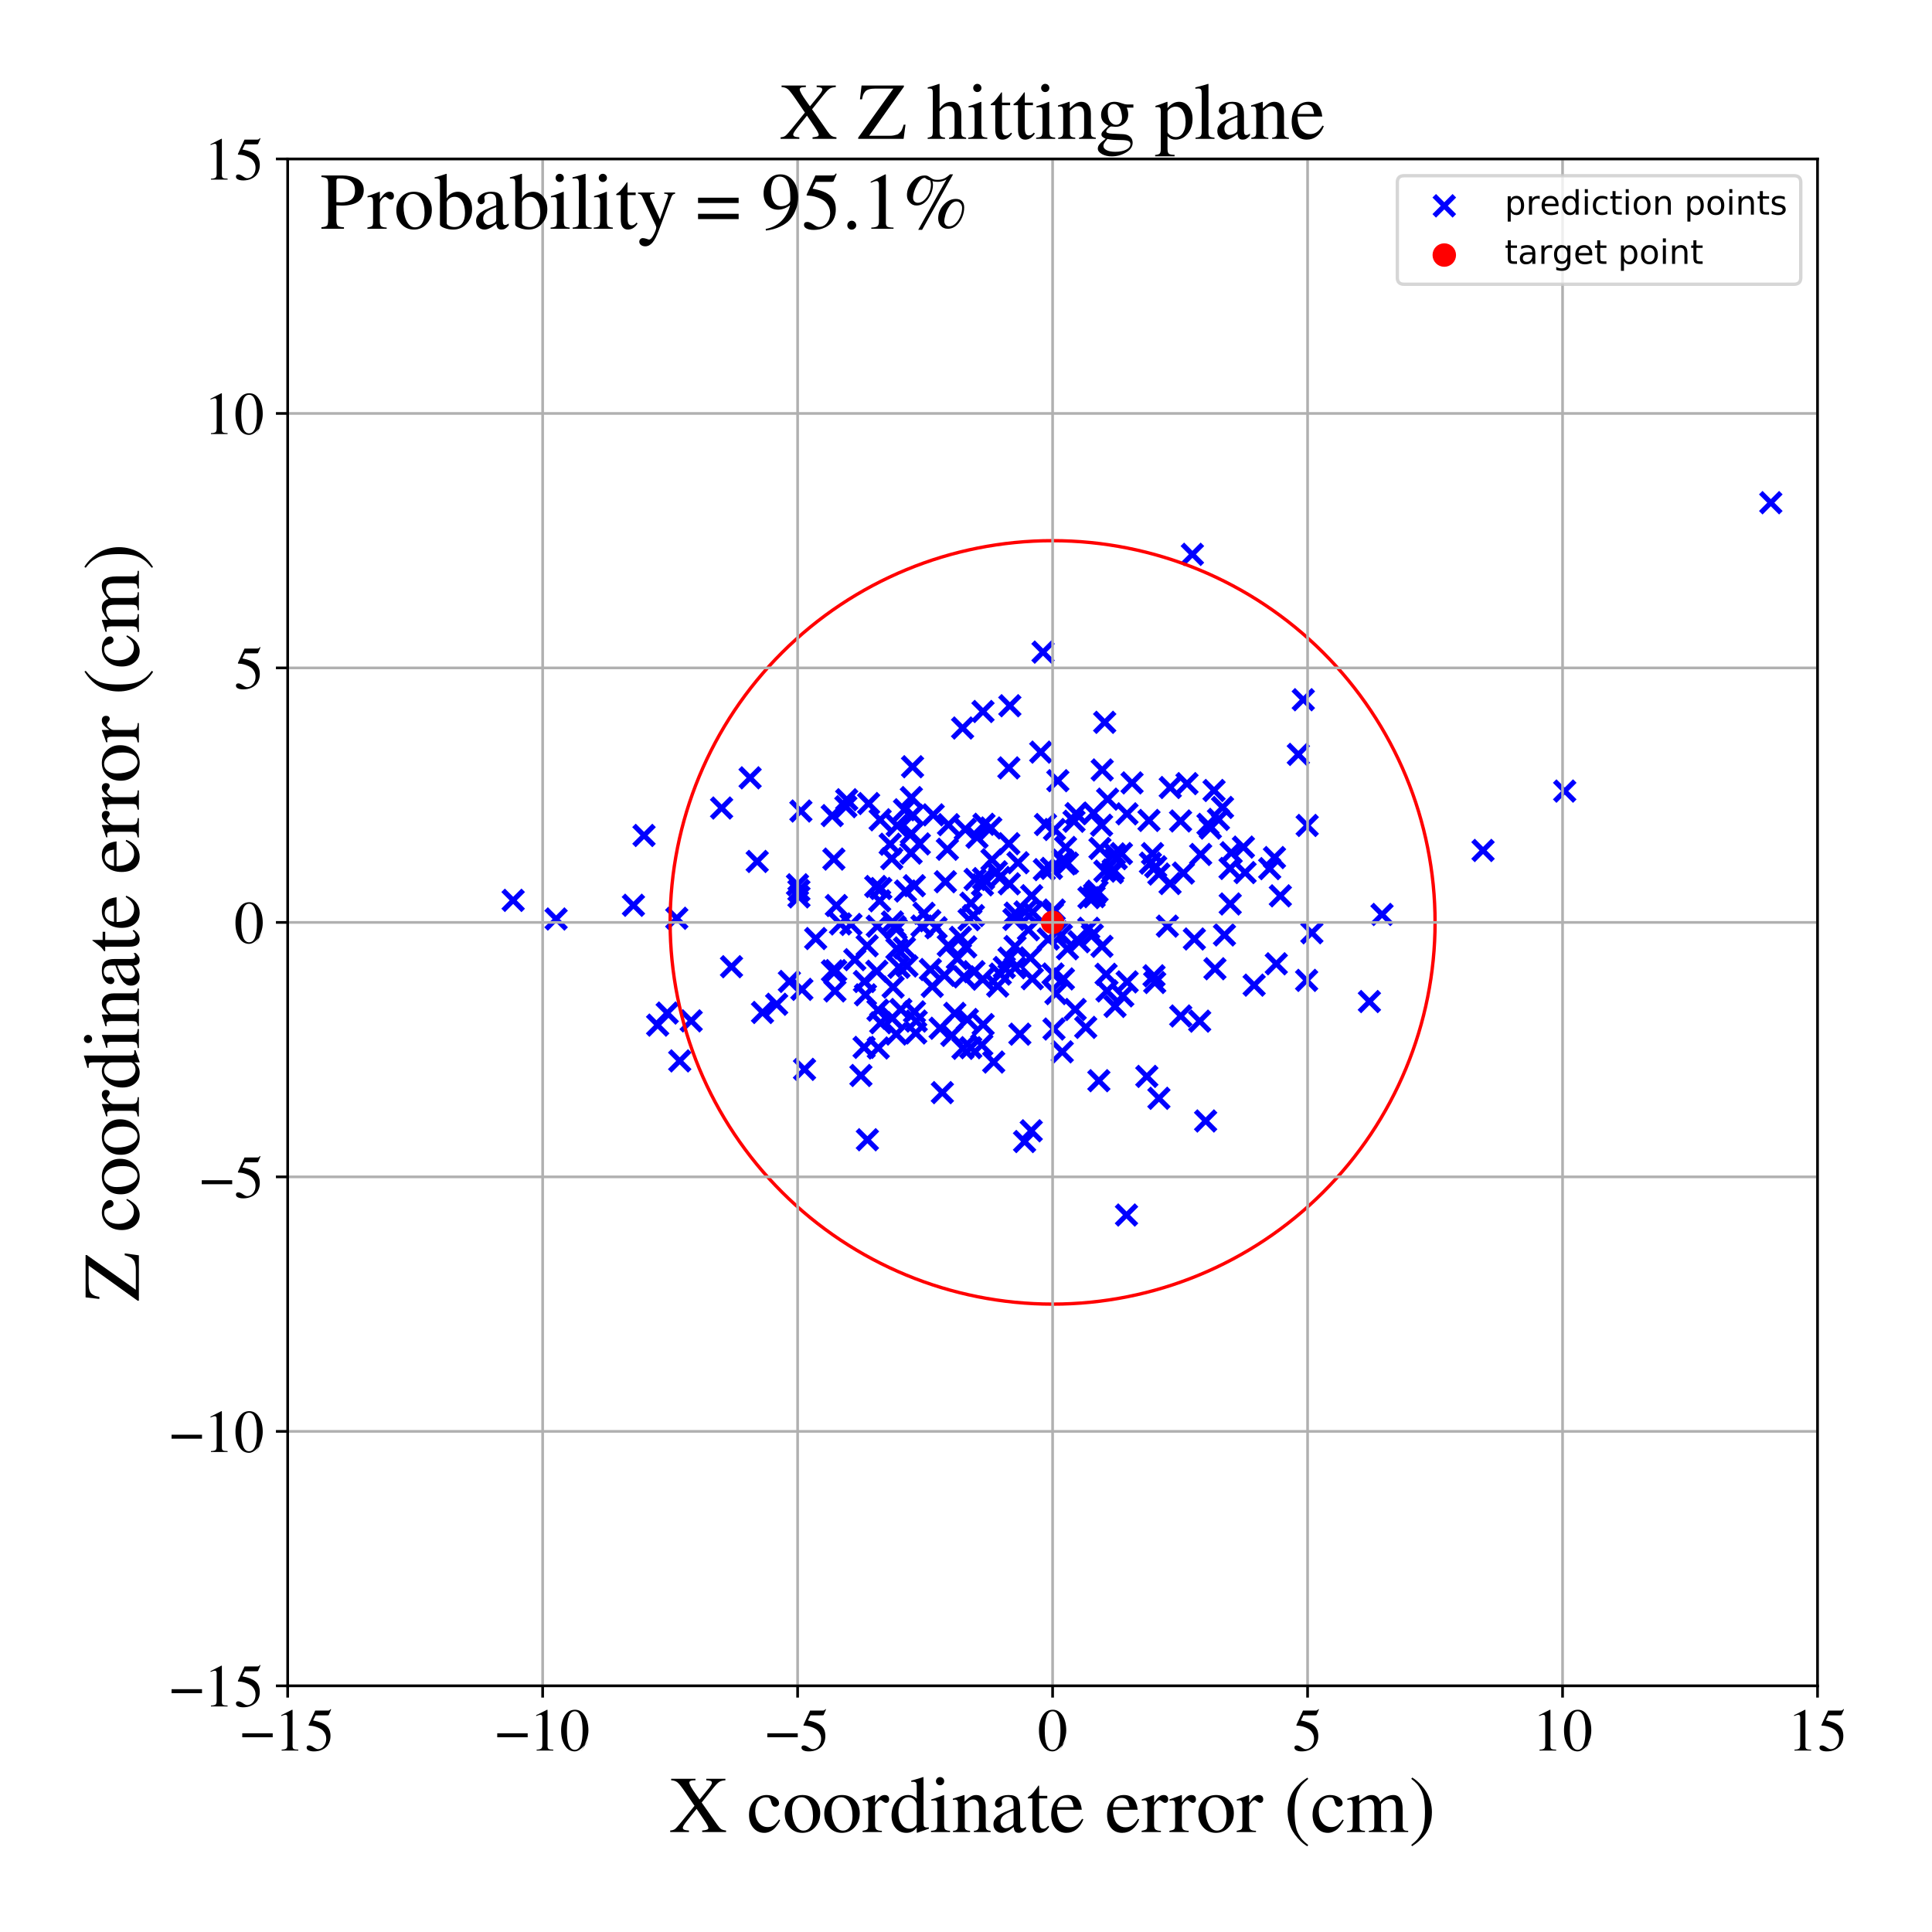 <?xml version="1.0" encoding="utf-8" standalone="no"?>
<!DOCTYPE svg PUBLIC "-//W3C//DTD SVG 1.1//EN"
  "http://www.w3.org/Graphics/SVG/1.1/DTD/svg11.dtd">
<!-- Created with matplotlib (https://matplotlib.org/) -->
<svg height="576pt" version="1.1" viewBox="0 0 576 576" width="576pt" xmlns="http://www.w3.org/2000/svg" xmlns:xlink="http://www.w3.org/1999/xlink">
 <defs>
  <style type="text/css">
*{stroke-linecap:butt;stroke-linejoin:round;}
  </style>
 </defs>
 <g id="figure_1">
  <g id="patch_1">
   <path d="M 0 576 
L 576 576 
L 576 0 
L 0 0 
z
" style="fill:#ffffff;"/>
  </g>
  <g id="axes_1">
   <g id="patch_2">
    <path d="M 85.766 502.609 
L 541.875 502.609 
L 541.875 47.391 
L 85.766 47.391 
z
" style="fill:#ffffff;"/>
   </g>
   <g id="PathCollection_1">
    <defs>
     <path d="M -3 3 
L 3 -3 
M -3 -3 
L 3 3 
" id="me92aab8edd" style="stroke:#0000ff;stroke-width:1.5;"/>
    </defs>
    <g clip-path="url(#p8e61ca9502)">
     <use style="fill:#0000ff;stroke:#0000ff;stroke-width:1.5;" x="329.351" xlink:href="#me92aab8edd" y="215.35"/>
     <use style="fill:#0000ff;stroke:#0000ff;stroke-width:1.5;" x="311.362" xlink:href="#me92aab8edd" y="259.271"/>
     <use style="fill:#0000ff;stroke:#0000ff;stroke-width:1.5;" x="317.041" xlink:href="#me92aab8edd" y="291.847"/>
     <use style="fill:#0000ff;stroke:#0000ff;stroke-width:1.5;" x="289.468" xlink:href="#me92aab8edd" y="269.274"/>
     <use style="fill:#0000ff;stroke:#0000ff;stroke-width:1.5;" x="316.444" xlink:href="#me92aab8edd" y="278.787"/>
     <use style="fill:#0000ff;stroke:#0000ff;stroke-width:1.5;" x="351.969" xlink:href="#me92aab8edd" y="244.759"/>
     <use style="fill:#0000ff;stroke:#0000ff;stroke-width:1.5;" x="389.552" xlink:href="#me92aab8edd" y="292.286"/>
     <use style="fill:#0000ff;stroke:#0000ff;stroke-width:1.5;" x="323.691" xlink:href="#me92aab8edd" y="306.303"/>
     <use style="fill:#0000ff;stroke:#0000ff;stroke-width:1.5;" x="334.34" xlink:href="#me92aab8edd" y="254.477"/>
     <use style="fill:#0000ff;stroke:#0000ff;stroke-width:1.5;" x="258.531" xlink:href="#me92aab8edd" y="281.969"/>
     <use style="fill:#0000ff;stroke:#0000ff;stroke-width:1.5;" x="337.505" xlink:href="#me92aab8edd" y="233.409"/>
     <use style="fill:#0000ff;stroke:#0000ff;stroke-width:1.5;" x="344.263" xlink:href="#me92aab8edd" y="292.918"/>
     <use style="fill:#0000ff;stroke:#0000ff;stroke-width:1.5;" x="266.871" xlink:href="#me92aab8edd" y="276.282"/>
     <use style="fill:#0000ff;stroke:#0000ff;stroke-width:1.5;" x="370.706" xlink:href="#me92aab8edd" y="252.556"/>
     <use style="fill:#0000ff;stroke:#0000ff;stroke-width:1.5;" x="277.938" xlink:href="#me92aab8edd" y="294.086"/>
     <use style="fill:#0000ff;stroke:#0000ff;stroke-width:1.5;" x="261.855" xlink:href="#me92aab8edd" y="312.441"/>
     <use style="fill:#0000ff;stroke:#0000ff;stroke-width:1.5;" x="348.896" xlink:href="#me92aab8edd" y="234.785"/>
     <use style="fill:#0000ff;stroke:#0000ff;stroke-width:1.5;" x="317.624" xlink:href="#me92aab8edd" y="257.566"/>
     <use style="fill:#0000ff;stroke:#0000ff;stroke-width:1.5;" x="287.399" xlink:href="#me92aab8edd" y="291.235"/>
     <use style="fill:#0000ff;stroke:#0000ff;stroke-width:1.5;" x="305.466" xlink:href="#me92aab8edd" y="340.334"/>
     <use style="fill:#0000ff;stroke:#0000ff;stroke-width:1.5;" x="318.255" xlink:href="#me92aab8edd" y="282.863"/>
     <use style="fill:#0000ff;stroke:#0000ff;stroke-width:1.5;" x="238.779" xlink:href="#me92aab8edd" y="241.796"/>
     <use style="fill:#0000ff;stroke:#0000ff;stroke-width:1.5;" x="231.553" xlink:href="#me92aab8edd" y="299.41"/>
     <use style="fill:#0000ff;stroke:#0000ff;stroke-width:1.5;" x="252.182" xlink:href="#me92aab8edd" y="240.502"/>
     <use style="fill:#0000ff;stroke:#0000ff;stroke-width:1.5;" x="202.648" xlink:href="#me92aab8edd" y="316.293"/>
     <use style="fill:#0000ff;stroke:#0000ff;stroke-width:1.5;" x="302.676" xlink:href="#me92aab8edd" y="272.237"/>
     <use style="fill:#0000ff;stroke:#0000ff;stroke-width:1.5;" x="302.616" xlink:href="#me92aab8edd" y="282.194"/>
     <use style="fill:#0000ff;stroke:#0000ff;stroke-width:1.5;" x="363.267" xlink:href="#me92aab8edd" y="244.295"/>
     <use style="fill:#0000ff;stroke:#0000ff;stroke-width:1.5;" x="188.852" xlink:href="#me92aab8edd" y="269.899"/>
     <use style="fill:#0000ff;stroke:#0000ff;stroke-width:1.5;" x="329.767" xlink:href="#me92aab8edd" y="290.476"/>
     <use style="fill:#0000ff;stroke:#0000ff;stroke-width:1.5;" x="348.038" xlink:href="#me92aab8edd" y="276.115"/>
     <use style="fill:#0000ff;stroke:#0000ff;stroke-width:1.5;" x="267.397" xlink:href="#me92aab8edd" y="282.845"/>
     <use style="fill:#0000ff;stroke:#0000ff;stroke-width:1.5;" x="293.067" xlink:href="#me92aab8edd" y="212.122"/>
     <use style="fill:#0000ff;stroke:#0000ff;stroke-width:1.5;" x="364.479" xlink:href="#me92aab8edd" y="240.724"/>
     <use style="fill:#0000ff;stroke:#0000ff;stroke-width:1.5;" x="326.314" xlink:href="#me92aab8edd" y="266.569"/>
     <use style="fill:#0000ff;stroke:#0000ff;stroke-width:1.5;" x="301.077" xlink:href="#me92aab8edd" y="210.408"/>
     <use style="fill:#0000ff;stroke:#0000ff;stroke-width:1.5;" x="442.151" xlink:href="#me92aab8edd" y="253.555"/>
     <use style="fill:#0000ff;stroke:#0000ff;stroke-width:1.5;" x="300.91" xlink:href="#me92aab8edd" y="263.494"/>
     <use style="fill:#0000ff;stroke:#0000ff;stroke-width:1.5;" x="165.796" xlink:href="#me92aab8edd" y="273.99"/>
     <use style="fill:#0000ff;stroke:#0000ff;stroke-width:1.5;" x="267.203" xlink:href="#me92aab8edd" y="276.959"/>
     <use style="fill:#0000ff;stroke:#0000ff;stroke-width:1.5;" x="300.822" xlink:href="#me92aab8edd" y="285.662"/>
     <use style="fill:#0000ff;stroke:#0000ff;stroke-width:1.5;" x="281.58" xlink:href="#me92aab8edd" y="290.783"/>
     <use style="fill:#0000ff;stroke:#0000ff;stroke-width:1.5;" x="223.634" xlink:href="#me92aab8edd" y="231.901"/>
     <use style="fill:#0000ff;stroke:#0000ff;stroke-width:1.5;" x="316.83" xlink:href="#me92aab8edd" y="256.442"/>
     <use style="fill:#0000ff;stroke:#0000ff;stroke-width:1.5;" x="378.54" xlink:href="#me92aab8edd" y="258.968"/>
     <use style="fill:#0000ff;stroke:#0000ff;stroke-width:1.5;" x="379.973" xlink:href="#me92aab8edd" y="255.668"/>
     <use style="fill:#0000ff;stroke:#0000ff;stroke-width:1.5;" x="328.609" xlink:href="#me92aab8edd" y="229.552"/>
     <use style="fill:#0000ff;stroke:#0000ff;stroke-width:1.5;" x="331.628" xlink:href="#me92aab8edd" y="260.154"/>
     <use style="fill:#0000ff;stroke:#0000ff;stroke-width:1.5;" x="-1" xlink:href="#me92aab8edd" y="230.681"/>
     <use style="fill:#0000ff;stroke:#0000ff;stroke-width:1.5;" x="-1" xlink:href="#me92aab8edd" y="227.346"/>
     <use style="fill:#0000ff;stroke:#0000ff;stroke-width:1.5;" x="271.703" xlink:href="#me92aab8edd" y="248.523"/>
     <use style="fill:#0000ff;stroke:#0000ff;stroke-width:1.5;" x="389.718" xlink:href="#me92aab8edd" y="246.096"/>
     <use style="fill:#0000ff;stroke:#0000ff;stroke-width:1.5;" x="327.938" xlink:href="#me92aab8edd" y="252.956"/>
     <use style="fill:#0000ff;stroke:#0000ff;stroke-width:1.5;" x="287.785" xlink:href="#me92aab8edd" y="247.261"/>
     <use style="fill:#0000ff;stroke:#0000ff;stroke-width:1.5;" x="256.671" xlink:href="#me92aab8edd" y="320.642"/>
     <use style="fill:#0000ff;stroke:#0000ff;stroke-width:1.5;" x="265.982" xlink:href="#me92aab8edd" y="303.555"/>
     <use style="fill:#0000ff;stroke:#0000ff;stroke-width:1.5;" x="320.549" xlink:href="#me92aab8edd" y="300.965"/>
     <use style="fill:#0000ff;stroke:#0000ff;stroke-width:1.5;" x="359.443" xlink:href="#me92aab8edd" y="334.203"/>
     <use style="fill:#0000ff;stroke:#0000ff;stroke-width:1.5;" x="297.449" xlink:href="#me92aab8edd" y="293.984"/>
     <use style="fill:#0000ff;stroke:#0000ff;stroke-width:1.5;" x="249.346" xlink:href="#me92aab8edd" y="269.973"/>
     <use style="fill:#0000ff;stroke:#0000ff;stroke-width:1.5;" x="274.862" xlink:href="#me92aab8edd" y="276.083"/>
     <use style="fill:#0000ff;stroke:#0000ff;stroke-width:1.5;" x="266.071" xlink:href="#me92aab8edd" y="274.872"/>
     <use style="fill:#0000ff;stroke:#0000ff;stroke-width:1.5;" x="271.634" xlink:href="#me92aab8edd" y="254.353"/>
     <use style="fill:#0000ff;stroke:#0000ff;stroke-width:1.5;" x="253.711" xlink:href="#me92aab8edd" y="275.607"/>
     <use style="fill:#0000ff;stroke:#0000ff;stroke-width:1.5;" x="239.861" xlink:href="#me92aab8edd" y="318.818"/>
     <use style="fill:#0000ff;stroke:#0000ff;stroke-width:1.5;" x="316.699" xlink:href="#me92aab8edd" y="313.59"/>
     <use style="fill:#0000ff;stroke:#0000ff;stroke-width:1.5;" x="357.962" xlink:href="#me92aab8edd" y="254.742"/>
     <use style="fill:#0000ff;stroke:#0000ff;stroke-width:1.5;" x="262.606" xlink:href="#me92aab8edd" y="264.9"/>
     <use style="fill:#0000ff;stroke:#0000ff;stroke-width:1.5;" x="268.571" xlink:href="#me92aab8edd" y="300.966"/>
     <use style="fill:#0000ff;stroke:#0000ff;stroke-width:1.5;" x="313.772" xlink:href="#me92aab8edd" y="272.259"/>
     <use style="fill:#0000ff;stroke:#0000ff;stroke-width:1.5;" x="352.019" xlink:href="#me92aab8edd" y="302.9"/>
     <use style="fill:#0000ff;stroke:#0000ff;stroke-width:1.5;" x="290.212" xlink:href="#me92aab8edd" y="272.975"/>
     <use style="fill:#0000ff;stroke:#0000ff;stroke-width:1.5;" x="466.503" xlink:href="#me92aab8edd" y="235.851"/>
     <use style="fill:#0000ff;stroke:#0000ff;stroke-width:1.5;" x="327.076" xlink:href="#me92aab8edd" y="265.686"/>
     <use style="fill:#0000ff;stroke:#0000ff;stroke-width:1.5;" x="303.495" xlink:href="#me92aab8edd" y="257.213"/>
     <use style="fill:#0000ff;stroke:#0000ff;stroke-width:1.5;" x="344.56" xlink:href="#me92aab8edd" y="258.409"/>
     <use style="fill:#0000ff;stroke:#0000ff;stroke-width:1.5;" x="307.575" xlink:href="#me92aab8edd" y="267.041"/>
     <use style="fill:#0000ff;stroke:#0000ff;stroke-width:1.5;" x="314.303" xlink:href="#me92aab8edd" y="271.315"/>
     <use style="fill:#0000ff;stroke:#0000ff;stroke-width:1.5;" x="267.483" xlink:href="#me92aab8edd" y="246.145"/>
     <use style="fill:#0000ff;stroke:#0000ff;stroke-width:1.5;" x="381.719" xlink:href="#me92aab8edd" y="267.084"/>
     <use style="fill:#0000ff;stroke:#0000ff;stroke-width:1.5;" x="237.761" xlink:href="#me92aab8edd" y="263.783"/>
     <use style="fill:#0000ff;stroke:#0000ff;stroke-width:1.5;" x="297.046" xlink:href="#me92aab8edd" y="259.919"/>
     <use style="fill:#0000ff;stroke:#0000ff;stroke-width:1.5;" x="275.471" xlink:href="#me92aab8edd" y="272.292"/>
     <use style="fill:#0000ff;stroke:#0000ff;stroke-width:1.5;" x="314.387" xlink:href="#me92aab8edd" y="247.303"/>
     <use style="fill:#0000ff;stroke:#0000ff;stroke-width:1.5;" x="320.826" xlink:href="#me92aab8edd" y="242.577"/>
     <use style="fill:#0000ff;stroke:#0000ff;stroke-width:1.5;" x="279.083" xlink:href="#me92aab8edd" y="276.59"/>
     <use style="fill:#0000ff;stroke:#0000ff;stroke-width:1.5;" x="315.383" xlink:href="#me92aab8edd" y="232.753"/>
     <use style="fill:#0000ff;stroke:#0000ff;stroke-width:1.5;" x="269.655" xlink:href="#me92aab8edd" y="282.613"/>
     <use style="fill:#0000ff;stroke:#0000ff;stroke-width:1.5;" x="296.257" xlink:href="#me92aab8edd" y="316.635"/>
     <use style="fill:#0000ff;stroke:#0000ff;stroke-width:1.5;" x="345.511" xlink:href="#me92aab8edd" y="327.442"/>
     <use style="fill:#0000ff;stroke:#0000ff;stroke-width:1.5;" x="248.118" xlink:href="#me92aab8edd" y="243.16"/>
     <use style="fill:#0000ff;stroke:#0000ff;stroke-width:1.5;" x="292.714" xlink:href="#me92aab8edd" y="311.546"/>
     <use style="fill:#0000ff;stroke:#0000ff;stroke-width:1.5;" x="366.772" xlink:href="#me92aab8edd" y="269.507"/>
     <use style="fill:#0000ff;stroke:#0000ff;stroke-width:1.5;" x="356.084" xlink:href="#me92aab8edd" y="279.946"/>
     <use style="fill:#0000ff;stroke:#0000ff;stroke-width:1.5;" x="283.773" xlink:href="#me92aab8edd" y="308.689"/>
     <use style="fill:#0000ff;stroke:#0000ff;stroke-width:1.5;" x="341.906" xlink:href="#me92aab8edd" y="320.914"/>
     <use style="fill:#0000ff;stroke:#0000ff;stroke-width:1.5;" x="215.138" xlink:href="#me92aab8edd" y="240.902"/>
     <use style="fill:#0000ff;stroke:#0000ff;stroke-width:1.5;" x="262.266" xlink:href="#me92aab8edd" y="268.567"/>
     <use style="fill:#0000ff;stroke:#0000ff;stroke-width:1.5;" x="225.753" xlink:href="#me92aab8edd" y="256.833"/>
     <use style="fill:#0000ff;stroke:#0000ff;stroke-width:1.5;" x="288.398" xlink:href="#me92aab8edd" y="303.939"/>
     <use style="fill:#0000ff;stroke:#0000ff;stroke-width:1.5;" x="313.935" xlink:href="#me92aab8edd" y="290.384"/>
     <use style="fill:#0000ff;stroke:#0000ff;stroke-width:1.5;" x="282.451" xlink:href="#me92aab8edd" y="253.197"/>
     <use style="fill:#0000ff;stroke:#0000ff;stroke-width:1.5;" x="315.159" xlink:href="#me92aab8edd" y="277.847"/>
     <use style="fill:#0000ff;stroke:#0000ff;stroke-width:1.5;" x="267.212" xlink:href="#me92aab8edd" y="308.288"/>
     <use style="fill:#0000ff;stroke:#0000ff;stroke-width:1.5;" x="334.744" xlink:href="#me92aab8edd" y="296.906"/>
     <use style="fill:#0000ff;stroke:#0000ff;stroke-width:1.5;" x="300.773" xlink:href="#me92aab8edd" y="251.537"/>
     <use style="fill:#0000ff;stroke:#0000ff;stroke-width:1.5;" x="262.573" xlink:href="#me92aab8edd" y="304.932"/>
     <use style="fill:#0000ff;stroke:#0000ff;stroke-width:1.5;" x="291.281" xlink:href="#me92aab8edd" y="249.629"/>
     <use style="fill:#0000ff;stroke:#0000ff;stroke-width:1.5;" x="277.209" xlink:href="#me92aab8edd" y="274.506"/>
     <use style="fill:#0000ff;stroke:#0000ff;stroke-width:1.5;" x="269.668" xlink:href="#me92aab8edd" y="241.422"/>
     <use style="fill:#0000ff;stroke:#0000ff;stroke-width:1.5;" x="314.234" xlink:href="#me92aab8edd" y="306.79"/>
     <use style="fill:#0000ff;stroke:#0000ff;stroke-width:1.5;" x="298.019" xlink:href="#me92aab8edd" y="261.616"/>
     <use style="fill:#0000ff;stroke:#0000ff;stroke-width:1.5;" x="286.34" xlink:href="#me92aab8edd" y="279.469"/>
     <use style="fill:#0000ff;stroke:#0000ff;stroke-width:1.5;" x="196.071" xlink:href="#me92aab8edd" y="305.627"/>
     <use style="fill:#0000ff;stroke:#0000ff;stroke-width:1.5;" x="238.186" xlink:href="#me92aab8edd" y="265.494"/>
     <use style="fill:#0000ff;stroke:#0000ff;stroke-width:1.5;" x="-1" xlink:href="#me92aab8edd" y="178.1"/>
     <use style="fill:#0000ff;stroke:#0000ff;stroke-width:1.5;" x="-1" xlink:href="#me92aab8edd" y="178.1"/>
     <use style="fill:#0000ff;stroke:#0000ff;stroke-width:1.5;" x="332.431" xlink:href="#me92aab8edd" y="300.05"/>
     <use style="fill:#0000ff;stroke:#0000ff;stroke-width:1.5;" x="317.686" xlink:href="#me92aab8edd" y="252.658"/>
     <use style="fill:#0000ff;stroke:#0000ff;stroke-width:1.5;" x="248.606" xlink:href="#me92aab8edd" y="256.128"/>
     <use style="fill:#0000ff;stroke:#0000ff;stroke-width:1.5;" x="355.495" xlink:href="#me92aab8edd" y="165.273"/>
     <use style="fill:#0000ff;stroke:#0000ff;stroke-width:1.5;" x="272.15" xlink:href="#me92aab8edd" y="243.051"/>
     <use style="fill:#0000ff;stroke:#0000ff;stroke-width:1.5;" x="306.607" xlink:href="#me92aab8edd" y="277.198"/>
     <use style="fill:#0000ff;stroke:#0000ff;stroke-width:1.5;" x="269.97" xlink:href="#me92aab8edd" y="265.645"/>
     <use style="fill:#0000ff;stroke:#0000ff;stroke-width:1.5;" x="307.19" xlink:href="#me92aab8edd" y="285.567"/>
     <use style="fill:#0000ff;stroke:#0000ff;stroke-width:1.5;" x="412.032" xlink:href="#me92aab8edd" y="272.634"/>
     <use style="fill:#0000ff;stroke:#0000ff;stroke-width:1.5;" x="310.967" xlink:href="#me92aab8edd" y="194.422"/>
     <use style="fill:#0000ff;stroke:#0000ff;stroke-width:1.5;" x="326.022" xlink:href="#me92aab8edd" y="242.416"/>
     <use style="fill:#0000ff;stroke:#0000ff;stroke-width:1.5;" x="321.695" xlink:href="#me92aab8edd" y="280.77"/>
     <use style="fill:#0000ff;stroke:#0000ff;stroke-width:1.5;" x="357.668" xlink:href="#me92aab8edd" y="304.444"/>
     <use style="fill:#0000ff;stroke:#0000ff;stroke-width:1.5;" x="270.396" xlink:href="#me92aab8edd" y="287.993"/>
     <use style="fill:#0000ff;stroke:#0000ff;stroke-width:1.5;" x="348.836" xlink:href="#me92aab8edd" y="263.417"/>
     <use style="fill:#0000ff;stroke:#0000ff;stroke-width:1.5;" x="312.542" xlink:href="#me92aab8edd" y="279.964"/>
     <use style="fill:#0000ff;stroke:#0000ff;stroke-width:1.5;" x="272.065" xlink:href="#me92aab8edd" y="228.591"/>
     <use style="fill:#0000ff;stroke:#0000ff;stroke-width:1.5;" x="336.045" xlink:href="#me92aab8edd" y="292.739"/>
     <use style="fill:#0000ff;stroke:#0000ff;stroke-width:1.5;" x="388.561" xlink:href="#me92aab8edd" y="208.613"/>
     <use style="fill:#0000ff;stroke:#0000ff;stroke-width:1.5;" x="360.853" xlink:href="#me92aab8edd" y="246.887"/>
     <use style="fill:#0000ff;stroke:#0000ff;stroke-width:1.5;" x="292.982" xlink:href="#me92aab8edd" y="291.928"/>
     <use style="fill:#0000ff;stroke:#0000ff;stroke-width:1.5;" x="305.592" xlink:href="#me92aab8edd" y="271.877"/>
     <use style="fill:#0000ff;stroke:#0000ff;stroke-width:1.5;" x="250.592" xlink:href="#me92aab8edd" y="275.459"/>
     <use style="fill:#0000ff;stroke:#0000ff;stroke-width:1.5;" x="278.224" xlink:href="#me92aab8edd" y="242.942"/>
     <use style="fill:#0000ff;stroke:#0000ff;stroke-width:1.5;" x="192.005" xlink:href="#me92aab8edd" y="249.082"/>
     <use style="fill:#0000ff;stroke:#0000ff;stroke-width:1.5;" x="307.453" xlink:href="#me92aab8edd" y="337.131"/>
     <use style="fill:#0000ff;stroke:#0000ff;stroke-width:1.5;" x="367.068" xlink:href="#me92aab8edd" y="254.229"/>
     <use style="fill:#0000ff;stroke:#0000ff;stroke-width:1.5;" x="261.407" xlink:href="#me92aab8edd" y="289.564"/>
     <use style="fill:#0000ff;stroke:#0000ff;stroke-width:1.5;" x="292.899" xlink:href="#me92aab8edd" y="263.797"/>
     <use style="fill:#0000ff;stroke:#0000ff;stroke-width:1.5;" x="311.695" xlink:href="#me92aab8edd" y="245.823"/>
     <use style="fill:#0000ff;stroke:#0000ff;stroke-width:1.5;" x="387.081" xlink:href="#me92aab8edd" y="224.914"/>
     <use style="fill:#0000ff;stroke:#0000ff;stroke-width:1.5;" x="268.024" xlink:href="#me92aab8edd" y="288.391"/>
     <use style="fill:#0000ff;stroke:#0000ff;stroke-width:1.5;" x="314.81" xlink:href="#me92aab8edd" y="296.231"/>
     <use style="fill:#0000ff;stroke:#0000ff;stroke-width:1.5;" x="273.015" xlink:href="#me92aab8edd" y="307.962"/>
     <use style="fill:#0000ff;stroke:#0000ff;stroke-width:1.5;" x="373.904" xlink:href="#me92aab8edd" y="293.709"/>
     <use style="fill:#0000ff;stroke:#0000ff;stroke-width:1.5;" x="328.528" xlink:href="#me92aab8edd" y="282.141"/>
     <use style="fill:#0000ff;stroke:#0000ff;stroke-width:1.5;" x="310.286" xlink:href="#me92aab8edd" y="224.238"/>
     <use style="fill:#0000ff;stroke:#0000ff;stroke-width:1.5;" x="201.775" xlink:href="#me92aab8edd" y="273.769"/>
     <use style="fill:#0000ff;stroke:#0000ff;stroke-width:1.5;" x="198.921" xlink:href="#me92aab8edd" y="302.03"/>
     <use style="fill:#0000ff;stroke:#0000ff;stroke-width:1.5;" x="281.856" xlink:href="#me92aab8edd" y="262.879"/>
     <use style="fill:#0000ff;stroke:#0000ff;stroke-width:1.5;" x="257.716" xlink:href="#me92aab8edd" y="292.624"/>
     <use style="fill:#0000ff;stroke:#0000ff;stroke-width:1.5;" x="335.995" xlink:href="#me92aab8edd" y="242.636"/>
     <use style="fill:#0000ff;stroke:#0000ff;stroke-width:1.5;" x="342.987" xlink:href="#me92aab8edd" y="257.335"/>
     <use style="fill:#0000ff;stroke:#0000ff;stroke-width:1.5;" x="290.713" xlink:href="#me92aab8edd" y="262.183"/>
     <use style="fill:#0000ff;stroke:#0000ff;stroke-width:1.5;" x="248.183" xlink:href="#me92aab8edd" y="289.469"/>
     <use style="fill:#0000ff;stroke:#0000ff;stroke-width:1.5;" x="265.391" xlink:href="#me92aab8edd" y="251.696"/>
     <use style="fill:#0000ff;stroke:#0000ff;stroke-width:1.5;" x="239.065" xlink:href="#me92aab8edd" y="294.965"/>
     <use style="fill:#0000ff;stroke:#0000ff;stroke-width:1.5;" x="293.108" xlink:href="#me92aab8edd" y="305.459"/>
     <use style="fill:#0000ff;stroke:#0000ff;stroke-width:1.5;" x="324.595" xlink:href="#me92aab8edd" y="276.753"/>
     <use style="fill:#0000ff;stroke:#0000ff;stroke-width:1.5;" x="272.638" xlink:href="#me92aab8edd" y="301.672"/>
     <use style="fill:#0000ff;stroke:#0000ff;stroke-width:1.5;" x="287.09" xlink:href="#me92aab8edd" y="312.547"/>
     <use style="fill:#0000ff;stroke:#0000ff;stroke-width:1.5;" x="366.716" xlink:href="#me92aab8edd" y="258.916"/>
     <use style="fill:#0000ff;stroke:#0000ff;stroke-width:1.5;" x="254.85" xlink:href="#me92aab8edd" y="286.111"/>
     <use style="fill:#0000ff;stroke:#0000ff;stroke-width:1.5;" x="280.951" xlink:href="#me92aab8edd" y="325.75"/>
     <use style="fill:#0000ff;stroke:#0000ff;stroke-width:1.5;" x="320.206" xlink:href="#me92aab8edd" y="244.848"/>
     <use style="fill:#0000ff;stroke:#0000ff;stroke-width:1.5;" x="261.088" xlink:href="#me92aab8edd" y="264.297"/>
     <use style="fill:#0000ff;stroke:#0000ff;stroke-width:1.5;" x="293.221" xlink:href="#me92aab8edd" y="261.936"/>
     <use style="fill:#0000ff;stroke:#0000ff;stroke-width:1.5;" x="293.36" xlink:href="#me92aab8edd" y="245.751"/>
     <use style="fill:#0000ff;stroke:#0000ff;stroke-width:1.5;" x="299.427" xlink:href="#me92aab8edd" y="288.446"/>
     <use style="fill:#0000ff;stroke:#0000ff;stroke-width:1.5;" x="330.028" xlink:href="#me92aab8edd" y="295.433"/>
     <use style="fill:#0000ff;stroke:#0000ff;stroke-width:1.5;" x="286.986" xlink:href="#me92aab8edd" y="217.049"/>
     <use style="fill:#0000ff;stroke:#0000ff;stroke-width:1.5;" x="307.853" xlink:href="#me92aab8edd" y="271.977"/>
     <use style="fill:#0000ff;stroke:#0000ff;stroke-width:1.5;" x="328.423" xlink:href="#me92aab8edd" y="246.029"/>
     <use style="fill:#0000ff;stroke:#0000ff;stroke-width:1.5;" x="238.205" xlink:href="#me92aab8edd" y="267.396"/>
     <use style="fill:#0000ff;stroke:#0000ff;stroke-width:1.5;" x="408.268" xlink:href="#me92aab8edd" y="298.597"/>
     <use style="fill:#0000ff;stroke:#0000ff;stroke-width:1.5;" x="274.096" xlink:href="#me92aab8edd" y="251.602"/>
     <use style="fill:#0000ff;stroke:#0000ff;stroke-width:1.5;" x="248.924" xlink:href="#me92aab8edd" y="295.432"/>
     <use style="fill:#0000ff;stroke:#0000ff;stroke-width:1.5;" x="258.966" xlink:href="#me92aab8edd" y="239.565"/>
     <use style="fill:#0000ff;stroke:#0000ff;stroke-width:1.5;" x="313.473" xlink:href="#me92aab8edd" y="258.897"/>
     <use style="fill:#0000ff;stroke:#0000ff;stroke-width:1.5;" x="258.027" xlink:href="#me92aab8edd" y="296.593"/>
     <use style="fill:#0000ff;stroke:#0000ff;stroke-width:1.5;" x="280.282" xlink:href="#me92aab8edd" y="306.562"/>
     <use style="fill:#0000ff;stroke:#0000ff;stroke-width:1.5;" x="298.23" xlink:href="#me92aab8edd" y="290.415"/>
     <use style="fill:#0000ff;stroke:#0000ff;stroke-width:1.5;" x="265.86" xlink:href="#me92aab8edd" y="255.982"/>
     <use style="fill:#0000ff;stroke:#0000ff;stroke-width:1.5;" x="332.243" xlink:href="#me92aab8edd" y="254.578"/>
     <use style="fill:#0000ff;stroke:#0000ff;stroke-width:1.5;" x="287.913" xlink:href="#me92aab8edd" y="282.294"/>
     <use style="fill:#0000ff;stroke:#0000ff;stroke-width:1.5;" x="329.397" xlink:href="#me92aab8edd" y="259.72"/>
     <use style="fill:#0000ff;stroke:#0000ff;stroke-width:1.5;" x="345.495" xlink:href="#me92aab8edd" y="260.585"/>
     <use style="fill:#0000ff;stroke:#0000ff;stroke-width:1.5;" x="342.551" xlink:href="#me92aab8edd" y="244.604"/>
     <use style="fill:#0000ff;stroke:#0000ff;stroke-width:1.5;" x="261.546" xlink:href="#me92aab8edd" y="276.148"/>
     <use style="fill:#0000ff;stroke:#0000ff;stroke-width:1.5;" x="266.263" xlink:href="#me92aab8edd" y="294.285"/>
     <use style="fill:#0000ff;stroke:#0000ff;stroke-width:1.5;" x="243.183" xlink:href="#me92aab8edd" y="279.812"/>
     <use style="fill:#0000ff;stroke:#0000ff;stroke-width:1.5;" x="218.093" xlink:href="#me92aab8edd" y="288.214"/>
     <use style="fill:#0000ff;stroke:#0000ff;stroke-width:1.5;" x="252.438" xlink:href="#me92aab8edd" y="238.431"/>
     <use style="fill:#0000ff;stroke:#0000ff;stroke-width:1.5;" x="380.509" xlink:href="#me92aab8edd" y="287.342"/>
     <use style="fill:#0000ff;stroke:#0000ff;stroke-width:1.5;" x="327.611" xlink:href="#me92aab8edd" y="322.194"/>
     <use style="fill:#0000ff;stroke:#0000ff;stroke-width:1.5;" x="288.922" xlink:href="#me92aab8edd" y="274.183"/>
     <use style="fill:#0000ff;stroke:#0000ff;stroke-width:1.5;" x="257.614" xlink:href="#me92aab8edd" y="312.26"/>
     <use style="fill:#0000ff;stroke:#0000ff;stroke-width:1.5;" x="282.713" xlink:href="#me92aab8edd" y="281.911"/>
     <use style="fill:#0000ff;stroke:#0000ff;stroke-width:1.5;" x="-1" xlink:href="#me92aab8edd" y="273.067"/>
     <use style="fill:#0000ff;stroke:#0000ff;stroke-width:1.5;" x="-1" xlink:href="#me92aab8edd" y="264.4"/>
     <use style="fill:#0000ff;stroke:#0000ff;stroke-width:1.5;" x="262.401" xlink:href="#me92aab8edd" y="244.409"/>
     <use style="fill:#0000ff;stroke:#0000ff;stroke-width:1.5;" x="302.291" xlink:href="#me92aab8edd" y="274.102"/>
     <use style="fill:#0000ff;stroke:#0000ff;stroke-width:1.5;" x="282.783" xlink:href="#me92aab8edd" y="245.871"/>
     <use style="fill:#0000ff;stroke:#0000ff;stroke-width:1.5;" x="289.427" xlink:href="#me92aab8edd" y="312.354"/>
     <use style="fill:#0000ff;stroke:#0000ff;stroke-width:1.5;" x="272.597" xlink:href="#me92aab8edd" y="264.061"/>
     <use style="fill:#0000ff;stroke:#0000ff;stroke-width:1.5;" x="318.239" xlink:href="#me92aab8edd" y="257.32"/>
     <use style="fill:#0000ff;stroke:#0000ff;stroke-width:1.5;" x="295.391" xlink:href="#me92aab8edd" y="246.854"/>
     <use style="fill:#0000ff;stroke:#0000ff;stroke-width:1.5;" x="353.885" xlink:href="#me92aab8edd" y="233.628"/>
     <use style="fill:#0000ff;stroke:#0000ff;stroke-width:1.5;" x="343.608" xlink:href="#me92aab8edd" y="254.494"/>
     <use style="fill:#0000ff;stroke:#0000ff;stroke-width:1.5;" x="273.158" xlink:href="#me92aab8edd" y="304.416"/>
     <use style="fill:#0000ff;stroke:#0000ff;stroke-width:1.5;" x="307.77" xlink:href="#me92aab8edd" y="291.79"/>
     <use style="fill:#0000ff;stroke:#0000ff;stroke-width:1.5;" x="391.117" xlink:href="#me92aab8edd" y="278.091"/>
     <use style="fill:#0000ff;stroke:#0000ff;stroke-width:1.5;" x="332.784" xlink:href="#me92aab8edd" y="256.002"/>
     <use style="fill:#0000ff;stroke:#0000ff;stroke-width:1.5;" x="360.144" xlink:href="#me92aab8edd" y="245.774"/>
     <use style="fill:#0000ff;stroke:#0000ff;stroke-width:1.5;" x="290.378" xlink:href="#me92aab8edd" y="289.69"/>
     <use style="fill:#0000ff;stroke:#0000ff;stroke-width:1.5;" x="300.781" xlink:href="#me92aab8edd" y="228.936"/>
     <use style="fill:#0000ff;stroke:#0000ff;stroke-width:1.5;" x="371.203" xlink:href="#me92aab8edd" y="260.148"/>
     <use style="fill:#0000ff;stroke:#0000ff;stroke-width:1.5;" x="344.055" xlink:href="#me92aab8edd" y="290.919"/>
     <use style="fill:#0000ff;stroke:#0000ff;stroke-width:1.5;" x="249.158" xlink:href="#me92aab8edd" y="289.378"/>
     <use style="fill:#0000ff;stroke:#0000ff;stroke-width:1.5;" x="330.223" xlink:href="#me92aab8edd" y="238.258"/>
     <use style="fill:#0000ff;stroke:#0000ff;stroke-width:1.5;" x="235.347" xlink:href="#me92aab8edd" y="292.607"/>
     <use style="fill:#0000ff;stroke:#0000ff;stroke-width:1.5;" x="271.709" xlink:href="#me92aab8edd" y="237.789"/>
     <use style="fill:#0000ff;stroke:#0000ff;stroke-width:1.5;" x="325.662" xlink:href="#me92aab8edd" y="278.725"/>
     <use style="fill:#0000ff;stroke:#0000ff;stroke-width:1.5;" x="285.419" xlink:href="#me92aab8edd" y="285.805"/>
     <use style="fill:#0000ff;stroke:#0000ff;stroke-width:1.5;" x="258.601" xlink:href="#me92aab8edd" y="339.798"/>
     <use style="fill:#0000ff;stroke:#0000ff;stroke-width:1.5;" x="331.891" xlink:href="#me92aab8edd" y="259.336"/>
     <use style="fill:#0000ff;stroke:#0000ff;stroke-width:1.5;" x="324.651" xlink:href="#me92aab8edd" y="267.623"/>
     <use style="fill:#0000ff;stroke:#0000ff;stroke-width:1.5;" x="227.331" xlink:href="#me92aab8edd" y="301.858"/>
     <use style="fill:#0000ff;stroke:#0000ff;stroke-width:1.5;" x="261.761" xlink:href="#me92aab8edd" y="301.173"/>
     <use style="fill:#0000ff;stroke:#0000ff;stroke-width:1.5;" x="152.994" xlink:href="#me92aab8edd" y="268.43"/>
     <use style="fill:#0000ff;stroke:#0000ff;stroke-width:1.5;" x="352.812" xlink:href="#me92aab8edd" y="260.29"/>
     <use style="fill:#0000ff;stroke:#0000ff;stroke-width:1.5;" x="284.66" xlink:href="#me92aab8edd" y="302.125"/>
     <use style="fill:#0000ff;stroke:#0000ff;stroke-width:1.5;" x="277.379" xlink:href="#me92aab8edd" y="289.048"/>
     <use style="fill:#0000ff;stroke:#0000ff;stroke-width:1.5;" x="361.954" xlink:href="#me92aab8edd" y="235.673"/>
     <use style="fill:#0000ff;stroke:#0000ff;stroke-width:1.5;" x="335.85" xlink:href="#me92aab8edd" y="362.246"/>
     <use style="fill:#0000ff;stroke:#0000ff;stroke-width:1.5;" x="304.053" xlink:href="#me92aab8edd" y="308.326"/>
     <use style="fill:#0000ff;stroke:#0000ff;stroke-width:1.5;" x="365.057" xlink:href="#me92aab8edd" y="278.744"/>
     <use style="fill:#0000ff;stroke:#0000ff;stroke-width:1.5;" x="206.073" xlink:href="#me92aab8edd" y="304.36"/>
     <use style="fill:#0000ff;stroke:#0000ff;stroke-width:1.5;" x="362.216" xlink:href="#me92aab8edd" y="288.821"/>
     <use style="fill:#0000ff;stroke:#0000ff;stroke-width:1.5;" x="326.193" xlink:href="#me92aab8edd" y="267.333"/>
     <use style="fill:#0000ff;stroke:#0000ff;stroke-width:1.5;" x="302.633" xlink:href="#me92aab8edd" y="288.523"/>
     <use style="fill:#0000ff;stroke:#0000ff;stroke-width:1.5;" x="527.944" xlink:href="#me92aab8edd" y="149.875"/>
     <use style="fill:#0000ff;stroke:#0000ff;stroke-width:1.5;" x="295.738" xlink:href="#me92aab8edd" y="256.322"/>
    </g>
   </g>
   <g id="PathCollection_2">
    <defs>
     <path d="M 0 3 
C 0.796 3 1.559 2.684 2.121 2.121 
C 2.684 1.559 3 0.796 3 0 
C 3 -0.796 2.684 -1.559 2.121 -2.121 
C 1.559 -2.684 0.796 -3 0 -3 
C -0.796 -3 -1.559 -2.684 -2.121 -2.121 
C -2.684 -1.559 -3 -0.796 -3 0 
C -3 0.796 -2.684 1.559 -2.121 2.121 
C -1.559 2.684 -0.796 3 0 3 
z
" id="m71c6177ccd" style="stroke:#ff0000;"/>
    </defs>
    <g clip-path="url(#p8e61ca9502)">
     <use style="fill:#ff0000;stroke:#ff0000;" x="313.82" xlink:href="#m71c6177ccd" y="275"/>
    </g>
   </g>
   <g id="patch_3">
    <path clip-path="url(#p8e61ca9502)" d="M 313.82 388.805 
C 344.061 388.805 373.067 376.814 394.45 355.472 
C 415.833 334.131 427.848 305.181 427.848 275 
C 427.848 244.819 415.833 215.869 394.45 194.528 
C 373.067 173.186 344.061 161.195 313.82 161.195 
C 283.58 161.195 254.574 173.186 233.191 194.528 
C 211.808 215.869 199.793 244.819 199.793 275 
C 199.793 305.181 211.808 334.131 233.191 355.472 
C 254.574 376.814 283.58 388.805 313.82 388.805 
z
" style="fill:none;stroke:#ff0000;stroke-linejoin:miter;"/>
   </g>
   <g id="matplotlib.axis_1">
    <g id="xtick_1">
     <g id="line2d_1">
      <path clip-path="url(#p8e61ca9502)" d="M 85.766 502.609 
L 85.766 47.391 
" style="fill:none;stroke:#b0b0b0;stroke-linecap:square;stroke-width:0.8;"/>
     </g>
     <g id="line2d_2">
      <defs>
       <path d="M 0 0 
L 0 3.5 
" id="me0e74e4f18" style="stroke:#000000;stroke-width:0.8;"/>
      </defs>
      <g>
       <use style="stroke:#000000;stroke-width:0.8;" x="85.766" xlink:href="#me0e74e4f18" y="502.609"/>
      </g>
     </g>
     <g id="text_1">
      <!-- −15 -->
      <defs>
       <path d="M 3 22 
L 3 28.594 
L 53.406 28.594 
L 53.406 22 
z
" id="FreeSerif-8722"/>
       <path d="M 18.297 59.297 
Q 16.5 59.297 11.094 57.094 
L 11.094 58.5 
L 29.094 67.594 
L 29.906 67.406 
L 29.906 7.406 
Q 29.906 3.797 31.703 2.688 
Q 33.5 1.594 39.406 1.5 
L 39.406 0 
L 11.797 0 
L 11.797 1.5 
Q 17.406 1.703 19.344 3.141 
Q 21.297 4.594 21.297 9.297 
L 21.297 54.594 
Q 21.297 59.297 18.297 59.297 
z
" id="FreeSerif-49"/>
       <path d="M 35.703 19.406 
Q 35.703 24.703 33.344 28.797 
Q 31 32.906 27.641 35.156 
Q 24.297 37.406 20.141 38.844 
Q 16 40.297 12.953 40.75 
Q 9.906 41.203 7.594 41.203 
Q 6.406 41.203 6.406 42 
Q 6.406 42.297 6.5 42.5 
L 17.406 66.203 
L 38.297 66.203 
Q 39.906 66.203 40.844 66.703 
Q 41.797 67.203 42.906 68.797 
L 43.797 68.094 
L 40 59.203 
Q 39.594 58.297 37.703 58.297 
L 18.094 58.297 
L 13.906 49.797 
Q 28.5 47.203 35.594 41.344 
Q 42.703 35.5 42.703 24.203 
Q 42.703 18.297 40.844 13.688 
Q 39 9.094 36.141 6.297 
Q 33.297 3.5 29.547 1.703 
Q 25.797 -0.094 22.344 -0.75 
Q 18.906 -1.406 15.406 -1.406 
Q 9.797 -1.406 6.5 0.25 
Q 3.203 1.906 3.203 4.797 
Q 3.203 8.5 7.5 8.5 
Q 10.297 8.5 14.75 5.391 
Q 19.203 2.297 21.797 2.297 
Q 27.703 2.297 31.703 7.25 
Q 35.703 12.203 35.703 19.406 
z
" id="FreeSerif-53"/>
      </defs>
      <g transform="translate(71.689 521.903)scale(0.18 -0.18)">
       <use xlink:href="#FreeSerif-8722"/>
       <use x="56.4" xlink:href="#FreeSerif-49"/>
       <use x="106.4" xlink:href="#FreeSerif-53"/>
      </g>
     </g>
    </g>
    <g id="xtick_2">
     <g id="line2d_3">
      <path clip-path="url(#p8e61ca9502)" d="M 161.784 502.609 
L 161.784 47.391 
" style="fill:none;stroke:#b0b0b0;stroke-linecap:square;stroke-width:0.8;"/>
     </g>
     <g id="line2d_4">
      <g>
       <use style="stroke:#000000;stroke-width:0.8;" x="161.784" xlink:href="#me0e74e4f18" y="502.609"/>
      </g>
     </g>
     <g id="text_2">
      <!-- −10 -->
      <defs>
       <path d="M 47.594 17.797 
Q 35.203 -1.406 25 -1.406 
Q 14.797 -1.406 8.594 8.391 
Q 2.406 18.203 2.406 33.594 
Q 2.406 48.094 8.594 57.844 
Q 14.797 67.594 25.406 67.594 
Q 35.203 67.594 41.391 58 
Q 47.594 48.406 47.594 33 
Q 47.594 17.797 35.203 -1.406 
z
M 25.094 65 
Q 12 65 12 32.703 
Q 12 1.203 25 1.203 
Q 38 1.203 38 32.797 
Q 38 48.5 34.703 56.75 
Q 31.406 65 25.094 65 
z
" id="FreeSerif-48"/>
      </defs>
      <g transform="translate(147.707 521.903)scale(0.18 -0.18)">
       <use xlink:href="#FreeSerif-8722"/>
       <use x="56.4" xlink:href="#FreeSerif-49"/>
       <use x="106.4" xlink:href="#FreeSerif-48"/>
      </g>
     </g>
    </g>
    <g id="xtick_3">
     <g id="line2d_5">
      <path clip-path="url(#p8e61ca9502)" d="M 237.802 502.609 
L 237.802 47.391 
" style="fill:none;stroke:#b0b0b0;stroke-linecap:square;stroke-width:0.8;"/>
     </g>
     <g id="line2d_6">
      <g>
       <use style="stroke:#000000;stroke-width:0.8;" x="237.802" xlink:href="#me0e74e4f18" y="502.609"/>
      </g>
     </g>
     <g id="text_3">
      <!-- −5 -->
      <g transform="translate(228.226 521.903)scale(0.18 -0.18)">
       <use xlink:href="#FreeSerif-8722"/>
       <use x="56.4" xlink:href="#FreeSerif-53"/>
      </g>
     </g>
    </g>
    <g id="xtick_4">
     <g id="line2d_7">
      <path clip-path="url(#p8e61ca9502)" d="M 313.82 502.609 
L 313.82 47.391 
" style="fill:none;stroke:#b0b0b0;stroke-linecap:square;stroke-width:0.8;"/>
     </g>
     <g id="line2d_8">
      <g>
       <use style="stroke:#000000;stroke-width:0.8;" x="313.82" xlink:href="#me0e74e4f18" y="502.609"/>
      </g>
     </g>
     <g id="text_4">
      <!-- 0 -->
      <g transform="translate(309.32 521.903)scale(0.18 -0.18)">
       <use xlink:href="#FreeSerif-48"/>
      </g>
     </g>
    </g>
    <g id="xtick_5">
     <g id="line2d_9">
      <path clip-path="url(#p8e61ca9502)" d="M 389.839 502.609 
L 389.839 47.391 
" style="fill:none;stroke:#b0b0b0;stroke-linecap:square;stroke-width:0.8;"/>
     </g>
     <g id="line2d_10">
      <g>
       <use style="stroke:#000000;stroke-width:0.8;" x="389.839" xlink:href="#me0e74e4f18" y="502.609"/>
      </g>
     </g>
     <g id="text_5">
      <!-- 5 -->
      <g transform="translate(385.339 521.903)scale(0.18 -0.18)">
       <use xlink:href="#FreeSerif-53"/>
      </g>
     </g>
    </g>
    <g id="xtick_6">
     <g id="line2d_11">
      <path clip-path="url(#p8e61ca9502)" d="M 465.857 502.609 
L 465.857 47.391 
" style="fill:none;stroke:#b0b0b0;stroke-linecap:square;stroke-width:0.8;"/>
     </g>
     <g id="line2d_12">
      <g>
       <use style="stroke:#000000;stroke-width:0.8;" x="465.857" xlink:href="#me0e74e4f18" y="502.609"/>
      </g>
     </g>
     <g id="text_6">
      <!-- 10 -->
      <g transform="translate(456.857 521.903)scale(0.18 -0.18)">
       <use xlink:href="#FreeSerif-49"/>
       <use x="50" xlink:href="#FreeSerif-48"/>
      </g>
     </g>
    </g>
    <g id="xtick_7">
     <g id="line2d_13">
      <path clip-path="url(#p8e61ca9502)" d="M 541.875 502.609 
L 541.875 47.391 
" style="fill:none;stroke:#b0b0b0;stroke-linecap:square;stroke-width:0.8;"/>
     </g>
     <g id="line2d_14">
      <g>
       <use style="stroke:#000000;stroke-width:0.8;" x="541.875" xlink:href="#me0e74e4f18" y="502.609"/>
      </g>
     </g>
     <g id="text_7">
      <!-- 15 -->
      <g transform="translate(532.875 521.903)scale(0.18 -0.18)">
       <use xlink:href="#FreeSerif-49"/>
       <use x="50" xlink:href="#FreeSerif-53"/>
      </g>
     </g>
    </g>
    <g id="text_8">
     <!-- X coordinate error (cm) -->
     <defs>
      <path d="M 69.594 66.203 
L 69.594 64.297 
Q 64.703 64 62.047 62.344 
Q 59.406 60.703 54.703 54.906 
L 40.094 36.703 
L 59.297 9.297 
Q 62.297 5 64.297 3.703 
Q 66.297 2.406 70.406 1.906 
L 70.406 0 
L 40.703 0 
L 40.703 1.906 
Q 44.797 2.297 46.594 2.938 
Q 48.406 3.594 48.406 5 
Q 48.406 7.203 43.297 14.797 
L 33.797 28.797 
L 21.906 14 
Q 16.703 7.5 16.703 5.406 
Q 16.703 3.703 18.297 2.953 
Q 19.906 2.203 24.297 1.906 
L 24.297 0 
L 1 0 
L 1 1.906 
Q 4.906 2.203 7 3.797 
Q 9.094 5.406 15.5 13.297 
L 31.203 32.594 
L 20.297 48.594 
Q 13.297 58.906 10.25 61.5 
Q 7.203 64.094 2.203 64.297 
L 2.203 66.203 
L 32.406 66.203 
L 32.406 64.297 
L 29.594 64.203 
Q 24.797 64.094 24.797 61.297 
Q 24.797 58.094 33.297 46.297 
L 37.5 40.406 
L 48.797 54.203 
Q 52.797 59.203 52.797 61.094 
Q 52.797 62.797 51.344 63.438 
Q 49.906 64.094 45.797 64.297 
L 45.797 66.203 
z
" id="FreeSerif-88"/>
      <path id="FreeSerif-32"/>
      <path d="M 2.5 21.297 
Q 2.5 32.406 9.047 39.203 
Q 15.594 46 24.406 46 
Q 30.703 46 35.25 42.953 
Q 39.797 39.906 39.797 35.703 
Q 39.797 34 38.391 32.75 
Q 37 31.5 35 31.5 
Q 31.594 31.5 30.297 36.094 
L 29.703 38.297 
Q 28.906 41.094 27.703 42.094 
Q 26.5 43.094 23.797 43.094 
Q 17.703 43.094 13.953 38.25 
Q 10.203 33.406 10.203 25.703 
Q 10.203 17.094 14.547 11.641 
Q 18.906 6.203 25.703 6.203 
Q 30 6.203 33.094 8.25 
Q 36.203 10.297 39.797 15.594 
L 41.203 14.703 
Q 40.203 12.703 39.453 11.391 
Q 38.703 10.094 36.75 7.5 
Q 34.797 4.906 32.891 3.297 
Q 31 1.703 27.891 0.344 
Q 24.797 -1 21.5 -1 
Q 13.203 -1 7.844 5.25 
Q 2.5 11.5 2.5 21.297 
z
" id="FreeSerif-99"/>
      <path d="M 24.594 46 
Q 34.203 46 40.391 39.594 
Q 46.594 33.203 46.594 23.406 
Q 46.594 13 40.188 6 
Q 33.797 -1 24.391 -1 
Q 15 -1 8.75 5.75 
Q 2.5 12.5 2.5 22.594 
Q 2.5 32.906 8.641 39.453 
Q 14.797 46 24.594 46 
z
M 11.5 27.5 
Q 11.5 16.797 15.391 9.297 
Q 19.297 1.797 25.594 1.797 
Q 31.203 1.797 34.391 6.594 
Q 37.594 11.406 37.594 19.906 
Q 37.594 30.203 33.594 36.703 
Q 29.594 43.203 23.297 43.203 
Q 18 43.203 14.75 38.891 
Q 11.5 34.594 11.5 27.5 
z
" id="FreeSerif-111"/>
      <path d="M 30.094 36.203 
Q 28.594 36.203 26.391 37.953 
Q 24.203 39.703 23.5 39.703 
Q 21.5 39.703 19 36.797 
Q 16.5 33.906 16.5 31.5 
L 16.5 9 
Q 16.5 4.703 18.203 3.203 
Q 19.906 1.703 25 1.5 
L 25 0 
L 1 0 
L 1 1.5 
Q 5.797 2.406 6.938 3.5 
Q 8.094 4.594 8.094 8.406 
L 8.094 33.406 
Q 8.094 36.703 7.344 38.047 
Q 6.594 39.406 4.703 39.406 
Q 3.094 39.406 1.203 39 
L 1.203 40.594 
Q 9.203 43.203 16 46 
L 16.5 45.797 
L 16.5 36.594 
Q 20.203 41.906 22.797 43.953 
Q 25.406 46 28.5 46 
Q 31.094 46 32.547 44.594 
Q 34 43.203 34 40.703 
Q 34 38.594 32.953 37.391 
Q 31.906 36.203 30.094 36.203 
z
" id="FreeSerif-114"/>
      <path d="M 34.203 -1 
L 33.797 -0.703 
L 33.797 5.703 
Q 29 -1 21 -1 
Q 12.703 -1 7.594 4.953 
Q 2.5 10.906 2.5 20.5 
Q 2.5 31.094 8.594 38.547 
Q 14.703 46 23.297 46 
Q 28.703 46 33.797 41.703 
L 33.797 57.297 
Q 33.797 60.406 32.891 61.406 
Q 32 62.406 29.203 62.406 
Q 27.797 62.406 27 62.297 
L 27 63.906 
Q 36.094 66.297 41.703 68.297 
L 42.203 68.094 
L 42.203 11.406 
Q 42.203 7.906 43.047 6.797 
Q 43.906 5.703 46.594 5.703 
Q 47.094 5.703 48.906 5.797 
L 48.906 4.203 
z
M 24.906 4.203 
Q 28.703 4.203 31.25 6.344 
Q 33.797 8.5 33.797 10.203 
L 33.797 33.203 
Q 33.797 37.203 30.688 40.203 
Q 27.594 43.203 23.594 43.203 
Q 17.906 43.203 14.5 38.094 
Q 11.094 33 11.094 24.5 
Q 11.094 15.297 14.891 9.75 
Q 18.703 4.203 24.906 4.203 
z
" id="FreeSerif-100"/>
      <path d="M 6.203 39.297 
Q 4 39.297 2 39 
L 2 40.5 
Q 9 42.5 17.5 46 
L 17.906 45.703 
L 17.906 10.203 
Q 17.906 4.797 19.156 3.344 
Q 20.406 1.906 25.297 1.5 
L 25.297 0 
L 1.594 0 
L 1.594 1.5 
Q 6.797 1.797 8.141 3.297 
Q 9.5 4.797 9.5 10.203 
L 9.5 33.406 
Q 9.5 36.703 8.75 38 
Q 8 39.297 6.203 39.297 
z
M 12.797 68.297 
Q 15 68.297 16.5 66.797 
Q 18 65.297 18 63.203 
Q 18 61 16.5 59.547 
Q 15 58.094 12.797 58.094 
Q 10.703 58.094 9.25 59.594 
Q 7.797 61.094 7.797 63.188 
Q 7.797 65.297 9.297 66.797 
Q 10.797 68.297 12.797 68.297 
z
" id="FreeSerif-105"/>
      <path d="M 1 39.797 
L 1 41.5 
Q 8.406 43.703 14.797 46 
L 15.5 45.797 
L 15.5 37.906 
Q 20.594 42.703 23.547 44.344 
Q 26.5 46 30 46 
Q 35.5 46 38.641 42.047 
Q 41.797 38.094 41.797 31 
L 41.797 8.094 
Q 41.797 4.406 43 3.156 
Q 44.203 1.906 47.906 1.5 
L 47.906 0 
L 27.094 0 
L 27.094 1.5 
Q 30.906 1.797 32.156 3.5 
Q 33.406 5.203 33.406 9.906 
L 33.406 30.797 
Q 33.406 40.5 26.094 40.5 
Q 23.594 40.5 21.5 39.344 
Q 19.406 38.203 15.797 34.797 
L 15.797 6.703 
Q 15.797 4 17.188 2.891 
Q 18.594 1.797 22.406 1.5 
L 22.406 0 
L 1.203 0 
L 1.203 1.5 
Q 5 1.797 6.203 3.25 
Q 7.406 4.703 7.406 9 
L 7.406 33.797 
Q 7.406 37.5 6.594 38.844 
Q 5.797 40.203 3.703 40.203 
Q 1.797 40.203 1 39.797 
z
" id="FreeSerif-110"/>
      <path d="M 2.5 9.703 
Q 2.5 11.5 2.891 13.047 
Q 3.297 14.594 4.297 15.938 
Q 5.297 17.297 6.188 18.391 
Q 7.094 19.5 8.891 20.641 
Q 10.703 21.797 11.891 22.547 
Q 13.094 23.297 15.547 24.344 
Q 18 25.406 19.297 25.953 
Q 20.594 26.5 23.391 27.594 
Q 26.203 28.703 27.5 29.203 
L 27.5 35.297 
Q 27.5 43.594 19.906 43.594 
Q 16.906 43.594 14.797 42.141 
Q 12.703 40.703 12.703 38.703 
Q 12.703 37.906 12.953 36.5 
Q 13.203 35.094 13.203 34.703 
Q 13.203 33 11.844 31.75 
Q 10.5 30.5 8.703 30.5 
Q 7 30.5 5.703 31.797 
Q 4.406 33.094 4.406 34.797 
Q 4.406 39.5 9.25 42.75 
Q 14.094 46 21.203 46 
Q 29.406 46 32.5 42.047 
Q 35.594 38.094 35.594 30 
L 35.594 10.5 
Q 35.594 7.203 36.25 5.953 
Q 36.906 4.703 38.594 4.703 
Q 40.703 4.703 43 6.594 
L 43 4 
Q 40.406 1.094 38.453 0.047 
Q 36.5 -1 34 -1 
Q 30.906 -1 29.453 0.703 
Q 28 2.406 27.594 6.297 
Q 19 -1 13 -1 
Q 8.406 -1 5.453 2 
Q 2.5 5 2.5 9.703 
z
M 27.5 12.297 
L 27.5 26.797 
Q 18.5 23.5 14.891 20.391 
Q 11.297 17.297 11.297 12.906 
Q 11.297 8.797 13.297 6.797 
Q 15.297 4.797 17.594 4.797 
Q 21 4.797 24.906 7.094 
Q 26.5 8 27 9 
Q 27.5 10 27.5 12.297 
z
" id="FreeSerif-97"/>
      <path d="M 25.906 45 
L 25.906 41.797 
L 15.797 41.797 
L 15.797 13.203 
Q 15.797 8.5 17 6.344 
Q 18.203 4.203 21 4.203 
Q 24.094 4.203 27 7.703 
L 28.297 6.594 
Q 23.5 -1 16.297 -1 
Q 7.406 -1 7.406 11.703 
L 7.406 41.797 
L 2.094 41.797 
Q 1.703 42.094 1.703 42.5 
Q 1.703 43 2 43.297 
Q 2.297 43.594 3.141 44.141 
Q 4 44.703 5.203 45.641 
Q 6.406 46.594 8.5 49.094 
Q 10.594 51.594 13.094 55.094 
Q 14.703 57.406 15.094 57.906 
Q 15.797 57.906 15.797 56.594 
L 15.797 45 
z
" id="FreeSerif-116"/>
      <path d="M 9.703 27.703 
Q 9.906 21.406 11.406 16.844 
Q 12.906 12.297 15.297 10.047 
Q 17.703 7.797 20.141 6.844 
Q 22.594 5.906 25.297 5.906 
Q 30.094 5.906 33.641 8.297 
Q 37.203 10.703 40.797 16.406 
L 42.406 15.703 
Q 39.297 7.594 33.797 3.297 
Q 28.297 -1 21.203 -1 
Q 12.594 -1 7.547 5.047 
Q 2.5 11.094 2.5 21.406 
Q 2.5 32.5 8.344 39.25 
Q 14.203 46 23.406 46 
Q 31 46 35.203 41.453 
Q 39.406 36.906 40.5 27.703 
z
M 9.906 30.906 
L 30.297 30.906 
Q 29.297 37.406 27.188 39.906 
Q 25.094 42.406 20.5 42.406 
Q 11.5 42.406 9.906 30.906 
z
" id="FreeSerif-101"/>
      <path d="M 29.203 -17.703 
Q 26.594 -16.094 23.797 -13.844 
Q 21 -11.594 17.453 -7.594 
Q 13.906 -3.594 11.203 0.953 
Q 8.5 5.5 6.641 11.891 
Q 4.797 18.297 4.797 25.203 
Q 4.797 32.406 6.641 38.844 
Q 8.5 45.297 11 49.547 
Q 13.5 53.797 17.344 57.75 
Q 21.203 61.703 23.703 63.594 
Q 26.203 65.5 29.5 67.594 
L 30.406 66 
Q 26 62.406 23.297 59.5 
Q 20.594 56.594 18.094 51.938 
Q 15.594 47.297 14.5 40.844 
Q 13.406 34.406 13.406 25.5 
Q 13.406 16.203 14.5 9.5 
Q 15.594 2.797 18.094 -1.953 
Q 20.594 -6.703 23.297 -9.703 
Q 26 -12.703 30.406 -16.094 
z
" id="FreeSerif-40"/>
      <path d="M 1.297 39.797 
L 1.297 41.5 
Q 8.5 43.5 15.297 46 
L 16 45.797 
L 16 38.297 
Q 22.203 43 25.203 44.5 
Q 28.203 46 31.5 46 
Q 39.406 46 42.094 37.594 
Q 49.906 46 58.406 46 
Q 70 46 70 28.203 
L 70 7.594 
Q 70 2 74.297 1.703 
L 76.906 1.5 
L 76.906 0 
L 55 0 
L 55 1.5 
Q 59.406 2 60.5 3.203 
Q 61.594 4.406 61.594 8.703 
L 61.594 29.797 
Q 61.594 36 60 38.391 
Q 58.406 40.797 54.094 40.797 
Q 47.5 40.797 43.203 34.703 
L 43.203 9.5 
Q 43.203 4.797 44.641 3.188 
Q 46.094 1.594 50.406 1.5 
L 50.406 0 
L 28 0 
L 28 1.5 
Q 32.297 1.797 33.547 3.094 
Q 34.797 4.406 34.797 8.594 
L 34.797 30.297 
Q 34.797 40.797 28.203 40.797 
Q 25.406 40.797 21.953 39.391 
Q 18.5 38 16.406 34.906 
L 16.406 6.703 
Q 16.406 3.797 17.797 2.75 
Q 19.203 1.703 23.203 1.5 
L 23.203 0 
L 1 0 
L 1 1.5 
Q 5.203 1.594 6.594 3 
Q 8 4.406 8 8.5 
L 8 33.797 
Q 8 37.406 7.25 38.797 
Q 6.5 40.203 4.5 40.203 
Q 3 40.203 1.297 39.797 
z
" id="FreeSerif-109"/>
      <path d="M 4.047 67.703 
Q 6.656 66.094 9.453 63.844 
Q 12.25 61.594 15.797 57.594 
Q 19.344 53.594 22.047 49.047 
Q 24.75 44.5 26.594 38.094 
Q 28.453 31.703 28.453 24.797 
Q 28.453 17.594 26.594 11.141 
Q 24.75 4.703 22.25 0.453 
Q 19.75 -3.797 15.891 -7.75 
Q 12.047 -11.703 9.547 -13.594 
Q 7.047 -15.5 3.75 -17.594 
L 2.844 -16 
Q 7.25 -12.406 9.953 -9.5 
Q 12.656 -6.594 15.156 -1.938 
Q 17.656 2.703 18.75 9.141 
Q 19.844 15.594 19.844 24.5 
Q 19.844 33.797 18.75 40.5 
Q 17.656 47.203 15.156 51.953 
Q 12.656 56.703 9.953 59.703 
Q 7.25 62.703 2.844 66.094 
z
" id="FreeSerif-41"/>
     </defs>
     <g transform="translate(199.571 546.201)scale(0.24 -0.24)">
      <use xlink:href="#FreeSerif-88"/>
      <use x="71.4" xlink:href="#FreeSerif-32"/>
      <use x="96.4" xlink:href="#FreeSerif-99"/>
      <use x="140.784" xlink:href="#FreeSerif-111"/>
      <use x="189.884" xlink:href="#FreeSerif-111"/>
      <use x="238.969" xlink:href="#FreeSerif-114"/>
      <use x="273.453" xlink:href="#FreeSerif-100"/>
      <use x="323.353" xlink:href="#FreeSerif-105"/>
      <use x="351.137" xlink:href="#FreeSerif-110"/>
      <use x="400.037" xlink:href="#FreeSerif-97"/>
      <use x="443.522" xlink:href="#FreeSerif-116"/>
      <use x="471.822" xlink:href="#FreeSerif-101"/>
      <use x="516.222" xlink:href="#FreeSerif-32"/>
      <use x="541.222" xlink:href="#FreeSerif-101"/>
      <use x="585.606" xlink:href="#FreeSerif-114"/>
      <use x="620.106" xlink:href="#FreeSerif-114"/>
      <use x="654.59" xlink:href="#FreeSerif-111"/>
      <use x="703.675" xlink:href="#FreeSerif-114"/>
      <use x="738.175" xlink:href="#FreeSerif-32"/>
      <use x="763.175" xlink:href="#FreeSerif-40"/>
      <use x="796.475" xlink:href="#FreeSerif-99"/>
      <use x="840.859" xlink:href="#FreeSerif-109"/>
      <use x="918.759" xlink:href="#FreeSerif-41"/>
     </g>
    </g>
   </g>
   <g id="matplotlib.axis_2">
    <g id="ytick_1">
     <g id="line2d_15">
      <path clip-path="url(#p8e61ca9502)" d="M 85.766 502.609 
L 541.875 502.609 
" style="fill:none;stroke:#b0b0b0;stroke-linecap:square;stroke-width:0.8;"/>
     </g>
     <g id="line2d_16">
      <defs>
       <path d="M 0 0 
L -3.5 0 
" id="m8daf735380" style="stroke:#000000;stroke-width:0.8;"/>
      </defs>
      <g>
       <use style="stroke:#000000;stroke-width:0.8;" x="85.766" xlink:href="#m8daf735380" y="502.609"/>
      </g>
     </g>
     <g id="text_9">
      <!-- −15 -->
      <g transform="translate(50.612 508.756)scale(0.18 -0.18)">
       <use xlink:href="#FreeSerif-8722"/>
       <use x="56.4" xlink:href="#FreeSerif-49"/>
       <use x="106.4" xlink:href="#FreeSerif-53"/>
      </g>
     </g>
    </g>
    <g id="ytick_2">
     <g id="line2d_17">
      <path clip-path="url(#p8e61ca9502)" d="M 85.766 426.74 
L 541.875 426.74 
" style="fill:none;stroke:#b0b0b0;stroke-linecap:square;stroke-width:0.8;"/>
     </g>
     <g id="line2d_18">
      <g>
       <use style="stroke:#000000;stroke-width:0.8;" x="85.766" xlink:href="#m8daf735380" y="426.74"/>
      </g>
     </g>
     <g id="text_10">
      <!-- −10 -->
      <g transform="translate(50.612 432.886)scale(0.18 -0.18)">
       <use xlink:href="#FreeSerif-8722"/>
       <use x="56.4" xlink:href="#FreeSerif-49"/>
       <use x="106.4" xlink:href="#FreeSerif-48"/>
      </g>
     </g>
    </g>
    <g id="ytick_3">
     <g id="line2d_19">
      <path clip-path="url(#p8e61ca9502)" d="M 85.766 350.87 
L 541.875 350.87 
" style="fill:none;stroke:#b0b0b0;stroke-linecap:square;stroke-width:0.8;"/>
     </g>
     <g id="line2d_20">
      <g>
       <use style="stroke:#000000;stroke-width:0.8;" x="85.766" xlink:href="#m8daf735380" y="350.87"/>
      </g>
     </g>
     <g id="text_11">
      <!-- −5 -->
      <g transform="translate(59.612 357.017)scale(0.18 -0.18)">
       <use xlink:href="#FreeSerif-8722"/>
       <use x="56.4" xlink:href="#FreeSerif-53"/>
      </g>
     </g>
    </g>
    <g id="ytick_4">
     <g id="line2d_21">
      <path clip-path="url(#p8e61ca9502)" d="M 85.766 275 
L 541.875 275 
" style="fill:none;stroke:#b0b0b0;stroke-linecap:square;stroke-width:0.8;"/>
     </g>
     <g id="line2d_22">
      <g>
       <use style="stroke:#000000;stroke-width:0.8;" x="85.766" xlink:href="#m8daf735380" y="275"/>
      </g>
     </g>
     <g id="text_12">
      <!-- 0 -->
      <g transform="translate(69.766 281.147)scale(0.18 -0.18)">
       <use xlink:href="#FreeSerif-48"/>
      </g>
     </g>
    </g>
    <g id="ytick_5">
     <g id="line2d_23">
      <path clip-path="url(#p8e61ca9502)" d="M 85.766 199.13 
L 541.875 199.13 
" style="fill:none;stroke:#b0b0b0;stroke-linecap:square;stroke-width:0.8;"/>
     </g>
     <g id="line2d_24">
      <g>
       <use style="stroke:#000000;stroke-width:0.8;" x="85.766" xlink:href="#m8daf735380" y="199.13"/>
      </g>
     </g>
     <g id="text_13">
      <!-- 5 -->
      <g transform="translate(69.766 205.277)scale(0.18 -0.18)">
       <use xlink:href="#FreeSerif-53"/>
      </g>
     </g>
    </g>
    <g id="ytick_6">
     <g id="line2d_25">
      <path clip-path="url(#p8e61ca9502)" d="M 85.766 123.26 
L 541.875 123.26 
" style="fill:none;stroke:#b0b0b0;stroke-linecap:square;stroke-width:0.8;"/>
     </g>
     <g id="line2d_26">
      <g>
       <use style="stroke:#000000;stroke-width:0.8;" x="85.766" xlink:href="#m8daf735380" y="123.26"/>
      </g>
     </g>
     <g id="text_14">
      <!-- 10 -->
      <g transform="translate(60.766 129.407)scale(0.18 -0.18)">
       <use xlink:href="#FreeSerif-49"/>
       <use x="50" xlink:href="#FreeSerif-48"/>
      </g>
     </g>
    </g>
    <g id="ytick_7">
     <g id="line2d_27">
      <path clip-path="url(#p8e61ca9502)" d="M 85.766 47.391 
L 541.875 47.391 
" style="fill:none;stroke:#b0b0b0;stroke-linecap:square;stroke-width:0.8;"/>
     </g>
     <g id="line2d_28">
      <g>
       <use style="stroke:#000000;stroke-width:0.8;" x="85.766" xlink:href="#m8daf735380" y="47.391"/>
      </g>
     </g>
     <g id="text_15">
      <!-- 15 -->
      <g transform="translate(60.766 53.537)scale(0.18 -0.18)">
       <use xlink:href="#FreeSerif-49"/>
       <use x="50" xlink:href="#FreeSerif-53"/>
      </g>
     </g>
    </g>
    <g id="text_16">
     <!-- Z coordinate error (cm) -->
     <defs>
      <path d="M 40.297 3.797 
Q 43.094 3.797 45.391 4.297 
Q 47.703 4.797 49.25 5.297 
Q 50.797 5.797 52.141 7.188 
Q 53.5 8.594 54.141 9.297 
Q 54.797 10 55.594 12.047 
Q 56.406 14.094 56.594 14.688 
Q 56.797 15.297 57.5 17.594 
L 59.797 17.594 
L 57.406 0 
L 1 0 
L 1 1.5 
L 44.703 62.406 
L 22.594 62.406 
Q 17.5 62.406 14.203 61.406 
Q 10.906 60.406 9.25 58.203 
Q 7.594 56 7 54.203 
Q 6.406 52.406 5.797 49.094 
L 3.203 49.094 
L 5.203 66.203 
L 57.797 66.203 
L 57.797 64.703 
L 14.594 3.797 
z
" id="FreeSerif-90"/>
     </defs>
     <g transform="translate(41.404 388.036)rotate(-90)scale(0.24 -0.24)">
      <use xlink:href="#FreeSerif-90"/>
      <use x="61.3" xlink:href="#FreeSerif-32"/>
      <use x="86.3" xlink:href="#FreeSerif-99"/>
      <use x="130.684" xlink:href="#FreeSerif-111"/>
      <use x="179.784" xlink:href="#FreeSerif-111"/>
      <use x="228.869" xlink:href="#FreeSerif-114"/>
      <use x="263.353" xlink:href="#FreeSerif-100"/>
      <use x="313.253" xlink:href="#FreeSerif-105"/>
      <use x="341.037" xlink:href="#FreeSerif-110"/>
      <use x="389.937" xlink:href="#FreeSerif-97"/>
      <use x="433.422" xlink:href="#FreeSerif-116"/>
      <use x="461.722" xlink:href="#FreeSerif-101"/>
      <use x="506.122" xlink:href="#FreeSerif-32"/>
      <use x="531.122" xlink:href="#FreeSerif-101"/>
      <use x="575.506" xlink:href="#FreeSerif-114"/>
      <use x="610.006" xlink:href="#FreeSerif-114"/>
      <use x="644.49" xlink:href="#FreeSerif-111"/>
      <use x="693.575" xlink:href="#FreeSerif-114"/>
      <use x="728.075" xlink:href="#FreeSerif-32"/>
      <use x="753.075" xlink:href="#FreeSerif-40"/>
      <use x="786.375" xlink:href="#FreeSerif-99"/>
      <use x="830.759" xlink:href="#FreeSerif-109"/>
      <use x="908.659" xlink:href="#FreeSerif-41"/>
     </g>
    </g>
   </g>
   <g id="patch_4">
    <path d="M 85.766 502.609 
L 85.766 47.391 
" style="fill:none;stroke:#000000;stroke-linecap:square;stroke-linejoin:miter;stroke-width:0.8;"/>
   </g>
   <g id="patch_5">
    <path d="M 541.875 502.609 
L 541.875 47.391 
" style="fill:none;stroke:#000000;stroke-linecap:square;stroke-linejoin:miter;stroke-width:0.8;"/>
   </g>
   <g id="patch_6">
    <path d="M 85.766 502.609 
L 541.875 502.609 
" style="fill:none;stroke:#000000;stroke-linecap:square;stroke-linejoin:miter;stroke-width:0.8;"/>
   </g>
   <g id="patch_7">
    <path d="M 85.766 47.391 
L 541.875 47.391 
" style="fill:none;stroke:#000000;stroke-linecap:square;stroke-linejoin:miter;stroke-width:0.8;"/>
   </g>
   <g id="text_17">
    <!-- Probability = 95.1% -->
    <defs>
     <path d="M 54.094 48.094 
Q 54.094 45.5 53.5 43.094 
Q 52.906 40.703 51.156 38 
Q 49.406 35.297 46.5 33.344 
Q 43.594 31.406 38.594 30.094 
Q 33.594 28.797 27 28.797 
Q 24 28.797 20.094 29.094 
L 20.094 10.906 
Q 20.094 5.406 21.844 3.75 
Q 23.594 2.094 29.5 1.906 
L 29.5 0 
L 1.5 0 
L 1.5 1.906 
Q 7.203 2.406 8.547 4.047 
Q 9.906 5.703 9.906 12 
L 9.906 55.297 
Q 9.906 60.703 8.5 62.203 
Q 7.094 63.703 1.5 64.297 
L 1.5 66.203 
L 27.906 66.203 
Q 32.406 66.203 36.594 65.344 
Q 40.797 64.5 44.938 62.594 
Q 49.094 60.703 51.594 57 
Q 54.094 53.297 54.094 48.094 
z
M 20.094 59.094 
L 20.094 33.094 
Q 23.594 32.797 25.797 32.797 
Q 43.203 32.797 43.203 47.5 
Q 43.203 55.203 38.391 58.844 
Q 33.594 62.5 23.5 62.5 
Q 21.5 62.5 20.797 61.797 
Q 20.094 61.094 20.094 59.094 
z
" id="FreeSerif-80"/>
     <path d="M 16 68.094 
L 16 37.5 
Q 17.5 41.203 21.391 43.594 
Q 25.297 46 29.906 46 
Q 37.406 46 42.453 39.75 
Q 47.5 33.5 47.5 24.297 
Q 47.5 13.594 40.75 6.297 
Q 34 -1 24.094 -1 
Q 18.094 -1 12.844 1.047 
Q 7.594 3.094 7.594 5.406 
L 7.594 57.297 
Q 7.594 60.406 6.641 61.406 
Q 5.703 62.406 2.703 62.406 
Q 1.594 62.406 1 62.297 
L 1 63.906 
Q 8.703 65.797 15.5 68.297 
z
M 16 32.203 
L 16 7 
Q 16 5.094 18.891 3.641 
Q 21.797 2.203 25.703 2.203 
Q 31.906 2.203 35.297 6.797 
Q 38.703 11.406 38.703 19.703 
Q 38.703 28.797 35.25 34.25 
Q 31.797 39.703 25.906 39.703 
Q 22 39.703 19 37.391 
Q 16 35.094 16 32.203 
z
" id="FreeSerif-98"/>
     <path d="M 1 62.297 
L 1 63.906 
Q 10.906 66.297 16.906 68.297 
L 17.297 68.094 
L 17.297 8.406 
Q 17.297 4.297 18.641 3.047 
Q 20 1.797 24.797 1.5 
L 24.797 0 
L 1.203 0 
L 1.203 1.5 
Q 5.906 1.906 7.406 3.297 
Q 8.906 4.703 8.906 8.703 
L 8.906 56.406 
Q 8.906 59.906 8 61.203 
Q 7.094 62.5 4.703 62.5 
Q 2.703 62.5 1 62.297 
z
" id="FreeSerif-108"/>
     <path d="M 14.203 -13.406 
Q 17 -13.406 20.094 -7.203 
Q 23.203 -1 23.203 1.906 
Q 23.203 3.203 18.797 12 
L 5.594 40.406 
Q 4.406 43 0.5 43.594 
L 0.5 45 
L 21.094 45 
L 21.094 43.5 
Q 17.906 43.406 16.594 42.797 
Q 15.297 42.203 15.297 40.797 
Q 15.297 39.297 16.297 37 
L 27.797 11.703 
L 37.5 39.297 
Q 37.906 40.203 37.906 41 
Q 37.906 43.5 33.094 43.5 
L 33.094 45 
L 46.594 45 
L 46.594 43.5 
Q 44.797 43.297 43.75 42.344 
Q 42.703 41.406 41.797 39 
L 26.406 -1.797 
Q 22.406 -12.594 18.453 -17.188 
Q 14.5 -21.797 9.5 -21.797 
Q 6.297 -21.797 4.188 -20.141 
Q 2.094 -18.5 2.094 -16 
Q 2.094 -14.203 3.391 -12.891 
Q 4.703 -11.594 6.406 -11.594 
Q 8.594 -11.594 11.094 -12.5 
Q 13.594 -13.406 14.203 -13.406 
z
" id="FreeSerif-121"/>
     <path d="M 53.406 38.594 
L 53.406 32 
L 3 32 
L 3 38.594 
z
M 53.406 18.594 
L 53.406 12 
L 3 12 
L 3 18.594 
z
" id="FreeSerif-61"/>
     <path d="M 5.906 -2.203 
L 5.594 -0.203 
Q 17 1.797 24.953 9.5 
Q 32.906 17.203 36 29.406 
Q 28.594 23.703 21 23.703 
Q 12.906 23.703 7.953 29.297 
Q 3 34.906 3 44 
Q 3 54.094 8.953 60.844 
Q 14.906 67.594 23.797 67.594 
Q 33.5 67.594 39.703 59.688 
Q 45.906 51.797 45.906 39.406 
Q 45.906 35.406 45.203 31.203 
Q 44.5 27 41.953 21.25 
Q 39.406 15.5 35.297 10.953 
Q 31.203 6.406 23.594 2.703 
Q 16 -1 5.906 -2.203 
z
M 24.594 28 
Q 26.5 28 28.891 28.547 
Q 31.297 29.094 33.75 30.938 
Q 36.203 32.797 36.203 35.5 
L 36.203 39.406 
Q 36.203 64.797 23 64.797 
Q 19.906 64.797 17.703 63.141 
Q 15.5 61.5 14.344 58.797 
Q 13.203 56.094 12.703 53.297 
Q 12.203 50.5 12.203 47.406 
Q 12.203 38.5 15.547 33.25 
Q 18.906 28 24.594 28 
z
" id="FreeSerif-57"/>
     <path d="M 12.5 10 
Q 14.797 10 16.438 8.297 
Q 18.094 6.594 18.094 4.297 
Q 18.094 2.094 16.391 0.5 
Q 14.703 -1.094 12.406 -1.094 
Q 10.203 -1.094 8.594 0.5 
Q 7 2.094 7 4.297 
Q 7 6.594 8.641 8.297 
Q 10.297 10 12.5 10 
z
" id="FreeSerif-46"/>
     <path d="M 66.906 37.094 
Q 71.797 37.094 74.5 34.297 
Q 77.203 31.5 77.203 26.406 
Q 77.203 20.594 74.891 14.891 
Q 72.594 9.203 68.594 5.094 
Q 63.5 0 56.906 0 
Q 51.5 0 48.203 3.547 
Q 44.906 7.094 44.906 12.906 
Q 44.906 22.297 51.656 29.688 
Q 58.406 37.094 66.906 37.094 
z
M 58.594 3 
Q 62.906 3 66.703 6.797 
Q 70.5 10.594 72.547 15.844 
Q 74.594 21.094 74.594 25.906 
Q 74.594 29.203 72.547 31.547 
Q 70.5 33.906 67.594 33.906 
Q 63 33.906 59.297 28.703 
Q 55.594 23.5 54.047 18.047 
Q 52.5 12.594 52.5 9.406 
Q 52.5 6.594 54.203 4.797 
Q 55.906 3 58.594 3 
z
M 28.203 66.203 
Q 31.297 66.203 33.188 64.844 
Q 35.094 63.5 37.438 62.141 
Q 39.797 60.797 43.906 60.797 
Q 48.594 60.797 52.047 62.297 
Q 55.5 63.797 59.5 67.594 
L 63.406 67.594 
L 24.906 -1.297 
L 20.094 -1.297 
L 55.203 61.297 
Q 50 58.297 44.203 58.297 
Q 40.297 58.297 37.703 59.297 
Q 38.406 56.797 38.406 54.906 
Q 38.406 45.594 32.453 37.25 
Q 26.5 28.906 17.906 28.906 
Q 13 28.906 9.547 32.656 
Q 6.094 36.406 6.094 41.594 
Q 6.094 51.094 12.844 58.641 
Q 19.594 66.203 28.203 66.203 
z
M 28.203 63.203 
Q 23.406 63.203 18.547 54.453 
Q 13.703 45.703 13.703 38.406 
Q 13.703 35.703 15.344 34 
Q 17 32.297 19.594 32.297 
Q 25.703 32.297 30.797 39.438 
Q 35.906 46.594 35.906 55.094 
Q 35.906 57 35 60 
Q 33 60.5 31.641 61.141 
Q 30.297 61.797 29.844 62.188 
Q 29.406 62.594 29 62.891 
Q 28.594 63.203 28.203 63.203 
z
" id="FreeSerif-37"/>
    </defs>
    <g transform="translate(95.466 68.205)scale(0.24 -0.24)">
     <use xlink:href="#FreeSerif-80"/>
     <use x="57.584" xlink:href="#FreeSerif-114"/>
     <use x="92.069" xlink:href="#FreeSerif-111"/>
     <use x="141.153" xlink:href="#FreeSerif-98"/>
     <use x="191.153" xlink:href="#FreeSerif-97"/>
     <use x="234.637" xlink:href="#FreeSerif-98"/>
     <use x="284.622" xlink:href="#FreeSerif-105"/>
     <use x="312.406" xlink:href="#FreeSerif-108"/>
     <use x="338.206" xlink:href="#FreeSerif-105"/>
     <use x="365.975" xlink:href="#FreeSerif-116"/>
     <use x="394.275" xlink:href="#FreeSerif-121"/>
     <use x="441.375" xlink:href="#FreeSerif-32"/>
     <use x="466.375" xlink:href="#FreeSerif-61"/>
     <use x="522.775" xlink:href="#FreeSerif-32"/>
     <use x="547.775" xlink:href="#FreeSerif-57"/>
     <use x="597.775" xlink:href="#FreeSerif-53"/>
     <use x="647.775" xlink:href="#FreeSerif-46"/>
     <use x="672.775" xlink:href="#FreeSerif-49"/>
     <use x="722.775" xlink:href="#FreeSerif-37"/>
    </g>
   </g>
   <g id="text_18">
    <!-- X Z hitting plane -->
    <defs>
     <path d="M 15.797 34.297 
L 15.797 10.203 
Q 15.797 5 17 3.5 
Q 18.203 2 22.594 1.5 
L 22.594 0 
L 1 0 
L 1 1.5 
Q 5.297 2.094 6.344 3.5 
Q 7.406 4.906 7.406 10.203 
L 7.406 57.297 
Q 7.406 60.5 6.547 61.5 
Q 5.703 62.5 2.797 62.5 
Q 2.094 62.5 1.094 62.297 
L 1.094 63.906 
Q 8.203 65.797 15.297 68.297 
L 15.797 68 
L 15.797 37.594 
Q 19.203 42.094 22.641 44.047 
Q 26.094 46 30.5 46 
Q 42.797 46 42.797 30.094 
L 42.797 10.203 
Q 42.797 5 43.75 3.641 
Q 44.703 2.297 48.797 1.5 
L 48.797 0 
L 27.594 0 
L 27.594 1.5 
Q 31.906 1.906 33.156 3.5 
Q 34.406 5.094 34.406 10.203 
L 34.406 30 
Q 34.406 40.594 26.906 40.594 
Q 24 40.594 21.453 39.141 
Q 18.906 37.703 15.797 34.297 
z
" id="FreeSerif-104"/>
     <path d="M 6 5.406 
Q 6 7.297 7.344 8.891 
Q 8.703 10.5 14.906 16.297 
Q 9.906 18.797 7.75 21.891 
Q 5.594 25 5.594 29.703 
Q 5.594 36.5 10.438 41.25 
Q 15.297 46 22.297 46 
Q 26.203 46 30.641 44.344 
Q 35.094 42.703 38 42.703 
L 45.703 42.703 
L 45.703 38.797 
L 37.406 38.797 
Q 39.297 34.5 39.297 30.406 
Q 39.297 23.5 34.641 19.203 
Q 30 14.906 23.703 14.906 
Q 22.5 14.906 18 15.406 
Q 16 14.797 14 12.688 
Q 12 10.594 12 9.094 
Q 12 6.703 19.797 6.406 
L 32.703 5.797 
Q 38.203 5.594 41.5 2.688 
Q 44.797 -0.203 44.797 -4.906 
Q 44.797 -12.094 36.547 -16.938 
Q 28.297 -21.797 18.797 -21.797 
Q 11.703 -21.797 6.594 -18.938 
Q 1.5 -16.094 1.5 -12.094 
Q 1.5 -9.297 3.75 -6.547 
Q 6 -3.797 11.297 0.094 
Q 8.203 1.594 7.094 2.688 
Q 6 3.797 6 5.406 
z
M 13.406 -0.203 
Q 10.297 -3.906 9.391 -5.5 
Q 8.5 -7.094 8.5 -8.797 
Q 8.5 -12.094 12.5 -14.094 
Q 16.5 -16.094 23.094 -16.094 
Q 31.594 -16.094 36.797 -13.391 
Q 42 -10.703 42 -6.406 
Q 42 -3.703 39.203 -2.594 
Q 36.406 -1.5 29.594 -1.5 
Q 19.5 -1.5 13.406 -0.203 
z
M 31.594 26.5 
Q 31.594 28.203 31.188 30.594 
Q 30.797 33 29.797 36.047 
Q 28.797 39.094 26.594 41.141 
Q 24.406 43.203 21.297 43.203 
Q 17.797 43.203 15.844 40.703 
Q 13.906 38.203 13.906 33.797 
Q 13.906 25.203 17.094 21.297 
Q 20.297 17.406 24.094 17.406 
Q 27.594 17.406 29.594 19.844 
Q 31.594 22.297 31.594 26.5 
z
" id="FreeSerif-103"/>
     <path d="M 1.406 39.297 
L 1.406 40.906 
Q 7.703 42.797 15.797 46 
L 16.406 45.797 
L 16.406 38.094 
Q 22.797 46 30.797 46 
Q 38.094 46 42.797 40 
Q 47.5 34 47.5 24.703 
Q 47.5 13.797 41.453 6.391 
Q 35.406 -1 26.5 -1 
Q 23.297 -1 21.141 -0.094 
Q 19 0.797 16.406 3.297 
L 16.406 -12.406 
Q 16.406 -17.094 18 -18.438 
Q 19.594 -19.797 25.203 -19.906 
L 25.203 -21.703 
L 1 -21.703 
L 1 -20 
Q 5.406 -19.594 6.703 -18.297 
Q 8 -17 8 -13.094 
L 8 33.703 
Q 8 37.203 7.203 38.297 
Q 6.406 39.406 3.906 39.406 
Q 2.297 39.406 1.406 39.297 
z
M 16.406 33.406 
L 16.406 8.797 
Q 16.406 6.594 19.844 4.391 
Q 23.297 2.203 26.797 2.203 
Q 32.203 2.203 35.547 7.344 
Q 38.906 12.5 38.906 20.797 
Q 38.906 29.5 35.547 34.75 
Q 32.203 40 26.594 40 
Q 23.094 40 19.75 37.797 
Q 16.406 35.594 16.406 33.406 
z
" id="FreeSerif-112"/>
    </defs>
    <g transform="translate(232.481 41.391)scale(0.24 -0.24)">
     <use xlink:href="#FreeSerif-88"/>
     <use x="71.4" xlink:href="#FreeSerif-32"/>
     <use x="96.4" xlink:href="#FreeSerif-90"/>
     <use x="157.7" xlink:href="#FreeSerif-32"/>
     <use x="182.7" xlink:href="#FreeSerif-104"/>
     <use x="232.5" xlink:href="#FreeSerif-105"/>
     <use x="260.269" xlink:href="#FreeSerif-116"/>
     <use x="288.569" xlink:href="#FreeSerif-116"/>
     <use x="316.869" xlink:href="#FreeSerif-105"/>
     <use x="344.653" xlink:href="#FreeSerif-110"/>
     <use x="393.553" xlink:href="#FreeSerif-103"/>
     <use x="440.253" xlink:href="#FreeSerif-32"/>
     <use x="465.253" xlink:href="#FreeSerif-112"/>
     <use x="515.237" xlink:href="#FreeSerif-108"/>
     <use x="541.037" xlink:href="#FreeSerif-97"/>
     <use x="584.537" xlink:href="#FreeSerif-110"/>
     <use x="633.422" xlink:href="#FreeSerif-101"/>
    </g>
   </g>
   <g id="legend_1">
    <g id="patch_8">
     <path d="M 418.595 84.747 
L 534.875 84.747 
Q 536.875 84.747 536.875 82.747 
L 536.875 54.391 
Q 536.875 52.391 534.875 52.391 
L 418.595 52.391 
Q 416.595 52.391 416.595 54.391 
L 416.595 82.747 
Q 416.595 84.747 418.595 84.747 
z
" style="fill:#ffffff;opacity:0.8;stroke:#cccccc;stroke-linejoin:miter;"/>
    </g>
    <g id="PathCollection_3">
     <g>
      <use style="fill:#0000ff;stroke:#0000ff;stroke-width:1.5;" x="430.595" xlink:href="#me92aab8edd" y="61.364"/>
     </g>
    </g>
    <g id="text_19">
     <!-- prediction points -->
     <defs>
      <path d="M 18.109 8.203 
L 18.109 -20.797 
L 9.078 -20.797 
L 9.078 54.688 
L 18.109 54.688 
L 18.109 46.391 
Q 20.953 51.266 25.266 53.625 
Q 29.594 56 35.594 56 
Q 45.562 56 51.781 48.094 
Q 58.016 40.188 58.016 27.297 
Q 58.016 14.406 51.781 6.484 
Q 45.562 -1.422 35.594 -1.422 
Q 29.594 -1.422 25.266 0.953 
Q 20.953 3.328 18.109 8.203 
z
M 48.688 27.297 
Q 48.688 37.203 44.609 42.844 
Q 40.531 48.484 33.406 48.484 
Q 26.266 48.484 22.188 42.844 
Q 18.109 37.203 18.109 27.297 
Q 18.109 17.391 22.188 11.75 
Q 26.266 6.109 33.406 6.109 
Q 40.531 6.109 44.609 11.75 
Q 48.688 17.391 48.688 27.297 
z
" id="DejaVuSans-112"/>
      <path d="M 41.109 46.297 
Q 39.594 47.172 37.812 47.578 
Q 36.031 48 33.891 48 
Q 26.266 48 22.188 43.047 
Q 18.109 38.094 18.109 28.812 
L 18.109 0 
L 9.078 0 
L 9.078 54.688 
L 18.109 54.688 
L 18.109 46.188 
Q 20.953 51.172 25.484 53.578 
Q 30.031 56 36.531 56 
Q 37.453 56 38.578 55.875 
Q 39.703 55.766 41.062 55.516 
z
" id="DejaVuSans-114"/>
      <path d="M 56.203 29.594 
L 56.203 25.203 
L 14.891 25.203 
Q 15.484 15.922 20.484 11.062 
Q 25.484 6.203 34.422 6.203 
Q 39.594 6.203 44.453 7.469 
Q 49.312 8.734 54.109 11.281 
L 54.109 2.781 
Q 49.266 0.734 44.188 -0.344 
Q 39.109 -1.422 33.891 -1.422 
Q 20.797 -1.422 13.156 6.188 
Q 5.516 13.812 5.516 26.812 
Q 5.516 40.234 12.766 48.109 
Q 20.016 56 32.328 56 
Q 43.359 56 49.781 48.891 
Q 56.203 41.797 56.203 29.594 
z
M 47.219 32.234 
Q 47.125 39.594 43.094 43.984 
Q 39.062 48.391 32.422 48.391 
Q 24.906 48.391 20.391 44.141 
Q 15.875 39.891 15.188 32.172 
z
" id="DejaVuSans-101"/>
      <path d="M 45.406 46.391 
L 45.406 75.984 
L 54.391 75.984 
L 54.391 0 
L 45.406 0 
L 45.406 8.203 
Q 42.578 3.328 38.25 0.953 
Q 33.938 -1.422 27.875 -1.422 
Q 17.969 -1.422 11.734 6.484 
Q 5.516 14.406 5.516 27.297 
Q 5.516 40.188 11.734 48.094 
Q 17.969 56 27.875 56 
Q 33.938 56 38.25 53.625 
Q 42.578 51.266 45.406 46.391 
z
M 14.797 27.297 
Q 14.797 17.391 18.875 11.75 
Q 22.953 6.109 30.078 6.109 
Q 37.203 6.109 41.297 11.75 
Q 45.406 17.391 45.406 27.297 
Q 45.406 37.203 41.297 42.844 
Q 37.203 48.484 30.078 48.484 
Q 22.953 48.484 18.875 42.844 
Q 14.797 37.203 14.797 27.297 
z
" id="DejaVuSans-100"/>
      <path d="M 9.422 54.688 
L 18.406 54.688 
L 18.406 0 
L 9.422 0 
z
M 9.422 75.984 
L 18.406 75.984 
L 18.406 64.594 
L 9.422 64.594 
z
" id="DejaVuSans-105"/>
      <path d="M 48.781 52.594 
L 48.781 44.188 
Q 44.969 46.297 41.141 47.344 
Q 37.312 48.391 33.406 48.391 
Q 24.656 48.391 19.812 42.844 
Q 14.984 37.312 14.984 27.297 
Q 14.984 17.281 19.812 11.734 
Q 24.656 6.203 33.406 6.203 
Q 37.312 6.203 41.141 7.25 
Q 44.969 8.297 48.781 10.406 
L 48.781 2.094 
Q 45.016 0.344 40.984 -0.531 
Q 36.969 -1.422 32.422 -1.422 
Q 20.062 -1.422 12.781 6.344 
Q 5.516 14.109 5.516 27.297 
Q 5.516 40.672 12.859 48.328 
Q 20.219 56 33.016 56 
Q 37.156 56 41.109 55.141 
Q 45.062 54.297 48.781 52.594 
z
" id="DejaVuSans-99"/>
      <path d="M 18.312 70.219 
L 18.312 54.688 
L 36.812 54.688 
L 36.812 47.703 
L 18.312 47.703 
L 18.312 18.016 
Q 18.312 11.328 20.141 9.422 
Q 21.969 7.516 27.594 7.516 
L 36.812 7.516 
L 36.812 0 
L 27.594 0 
Q 17.188 0 13.234 3.875 
Q 9.281 7.766 9.281 18.016 
L 9.281 47.703 
L 2.688 47.703 
L 2.688 54.688 
L 9.281 54.688 
L 9.281 70.219 
z
" id="DejaVuSans-116"/>
      <path d="M 30.609 48.391 
Q 23.391 48.391 19.188 42.75 
Q 14.984 37.109 14.984 27.297 
Q 14.984 17.484 19.156 11.844 
Q 23.344 6.203 30.609 6.203 
Q 37.797 6.203 41.984 11.859 
Q 46.188 17.531 46.188 27.297 
Q 46.188 37.016 41.984 42.703 
Q 37.797 48.391 30.609 48.391 
z
M 30.609 56 
Q 42.328 56 49.016 48.375 
Q 55.719 40.766 55.719 27.297 
Q 55.719 13.875 49.016 6.219 
Q 42.328 -1.422 30.609 -1.422 
Q 18.844 -1.422 12.172 6.219 
Q 5.516 13.875 5.516 27.297 
Q 5.516 40.766 12.172 48.375 
Q 18.844 56 30.609 56 
z
" id="DejaVuSans-111"/>
      <path d="M 54.891 33.016 
L 54.891 0 
L 45.906 0 
L 45.906 32.719 
Q 45.906 40.484 42.875 44.328 
Q 39.844 48.188 33.797 48.188 
Q 26.516 48.188 22.312 43.547 
Q 18.109 38.922 18.109 30.906 
L 18.109 0 
L 9.078 0 
L 9.078 54.688 
L 18.109 54.688 
L 18.109 46.188 
Q 21.344 51.125 25.703 53.562 
Q 30.078 56 35.797 56 
Q 45.219 56 50.047 50.172 
Q 54.891 44.344 54.891 33.016 
z
" id="DejaVuSans-110"/>
      <path id="DejaVuSans-32"/>
      <path d="M 44.281 53.078 
L 44.281 44.578 
Q 40.484 46.531 36.375 47.5 
Q 32.281 48.484 27.875 48.484 
Q 21.188 48.484 17.844 46.438 
Q 14.5 44.391 14.5 40.281 
Q 14.5 37.156 16.891 35.375 
Q 19.281 33.594 26.516 31.984 
L 29.594 31.297 
Q 39.156 29.25 43.188 25.516 
Q 47.219 21.781 47.219 15.094 
Q 47.219 7.469 41.188 3.016 
Q 35.156 -1.422 24.609 -1.422 
Q 20.219 -1.422 15.453 -0.562 
Q 10.688 0.297 5.422 2 
L 5.422 11.281 
Q 10.406 8.688 15.234 7.391 
Q 20.062 6.109 24.812 6.109 
Q 31.156 6.109 34.562 8.281 
Q 37.984 10.453 37.984 14.406 
Q 37.984 18.062 35.516 20.016 
Q 33.062 21.969 24.703 23.781 
L 21.578 24.516 
Q 13.234 26.266 9.516 29.906 
Q 5.812 33.547 5.812 39.891 
Q 5.812 47.609 11.281 51.797 
Q 16.75 56 26.812 56 
Q 31.781 56 36.172 55.266 
Q 40.578 54.547 44.281 53.078 
z
" id="DejaVuSans-115"/>
     </defs>
     <g transform="translate(448.595 63.989)scale(0.1 -0.1)">
      <use xlink:href="#DejaVuSans-112"/>
      <use x="63.477" xlink:href="#DejaVuSans-114"/>
      <use x="104.559" xlink:href="#DejaVuSans-101"/>
      <use x="166.082" xlink:href="#DejaVuSans-100"/>
      <use x="229.559" xlink:href="#DejaVuSans-105"/>
      <use x="257.342" xlink:href="#DejaVuSans-99"/>
      <use x="312.322" xlink:href="#DejaVuSans-116"/>
      <use x="351.531" xlink:href="#DejaVuSans-105"/>
      <use x="379.314" xlink:href="#DejaVuSans-111"/>
      <use x="440.496" xlink:href="#DejaVuSans-110"/>
      <use x="503.875" xlink:href="#DejaVuSans-32"/>
      <use x="535.662" xlink:href="#DejaVuSans-112"/>
      <use x="599.139" xlink:href="#DejaVuSans-111"/>
      <use x="660.32" xlink:href="#DejaVuSans-105"/>
      <use x="688.104" xlink:href="#DejaVuSans-110"/>
      <use x="751.482" xlink:href="#DejaVuSans-116"/>
      <use x="790.691" xlink:href="#DejaVuSans-115"/>
     </g>
    </g>
    <g id="PathCollection_4">
     <g>
      <use style="fill:#ff0000;stroke:#ff0000;" x="430.595" xlink:href="#m71c6177ccd" y="76.042"/>
     </g>
    </g>
    <g id="text_20">
     <!-- target point -->
     <defs>
      <path d="M 34.281 27.484 
Q 23.391 27.484 19.188 25 
Q 14.984 22.516 14.984 16.5 
Q 14.984 11.719 18.141 8.906 
Q 21.297 6.109 26.703 6.109 
Q 34.188 6.109 38.703 11.406 
Q 43.219 16.703 43.219 25.484 
L 43.219 27.484 
z
M 52.203 31.203 
L 52.203 0 
L 43.219 0 
L 43.219 8.297 
Q 40.141 3.328 35.547 0.953 
Q 30.953 -1.422 24.312 -1.422 
Q 15.922 -1.422 10.953 3.297 
Q 6 8.016 6 15.922 
Q 6 25.141 12.172 29.828 
Q 18.359 34.516 30.609 34.516 
L 43.219 34.516 
L 43.219 35.406 
Q 43.219 41.609 39.141 45 
Q 35.062 48.391 27.688 48.391 
Q 23 48.391 18.547 47.266 
Q 14.109 46.141 10.016 43.891 
L 10.016 52.203 
Q 14.938 54.109 19.578 55.047 
Q 24.219 56 28.609 56 
Q 40.484 56 46.344 49.844 
Q 52.203 43.703 52.203 31.203 
z
" id="DejaVuSans-97"/>
      <path d="M 45.406 27.984 
Q 45.406 37.75 41.375 43.109 
Q 37.359 48.484 30.078 48.484 
Q 22.859 48.484 18.828 43.109 
Q 14.797 37.75 14.797 27.984 
Q 14.797 18.266 18.828 12.891 
Q 22.859 7.516 30.078 7.516 
Q 37.359 7.516 41.375 12.891 
Q 45.406 18.266 45.406 27.984 
z
M 54.391 6.781 
Q 54.391 -7.172 48.188 -13.984 
Q 42 -20.797 29.203 -20.797 
Q 24.469 -20.797 20.266 -20.094 
Q 16.062 -19.391 12.109 -17.922 
L 12.109 -9.188 
Q 16.062 -11.328 19.922 -12.344 
Q 23.781 -13.375 27.781 -13.375 
Q 36.625 -13.375 41.016 -8.766 
Q 45.406 -4.156 45.406 5.172 
L 45.406 9.625 
Q 42.625 4.781 38.281 2.391 
Q 33.938 0 27.875 0 
Q 17.828 0 11.672 7.656 
Q 5.516 15.328 5.516 27.984 
Q 5.516 40.672 11.672 48.328 
Q 17.828 56 27.875 56 
Q 33.938 56 38.281 53.609 
Q 42.625 51.219 45.406 46.391 
L 45.406 54.688 
L 54.391 54.688 
z
" id="DejaVuSans-103"/>
     </defs>
     <g transform="translate(448.595 78.667)scale(0.1 -0.1)">
      <use xlink:href="#DejaVuSans-116"/>
      <use x="39.209" xlink:href="#DejaVuSans-97"/>
      <use x="100.488" xlink:href="#DejaVuSans-114"/>
      <use x="141.586" xlink:href="#DejaVuSans-103"/>
      <use x="205.062" xlink:href="#DejaVuSans-101"/>
      <use x="266.586" xlink:href="#DejaVuSans-116"/>
      <use x="305.795" xlink:href="#DejaVuSans-32"/>
      <use x="337.582" xlink:href="#DejaVuSans-112"/>
      <use x="401.059" xlink:href="#DejaVuSans-111"/>
      <use x="462.24" xlink:href="#DejaVuSans-105"/>
      <use x="490.023" xlink:href="#DejaVuSans-110"/>
      <use x="553.402" xlink:href="#DejaVuSans-116"/>
     </g>
    </g>
   </g>
  </g>
 </g>
 <defs>
  <clipPath id="p8e61ca9502">
   <rect height="455.219" width="456.109" x="85.766" y="47.391"/>
  </clipPath>
 </defs>
</svg>
